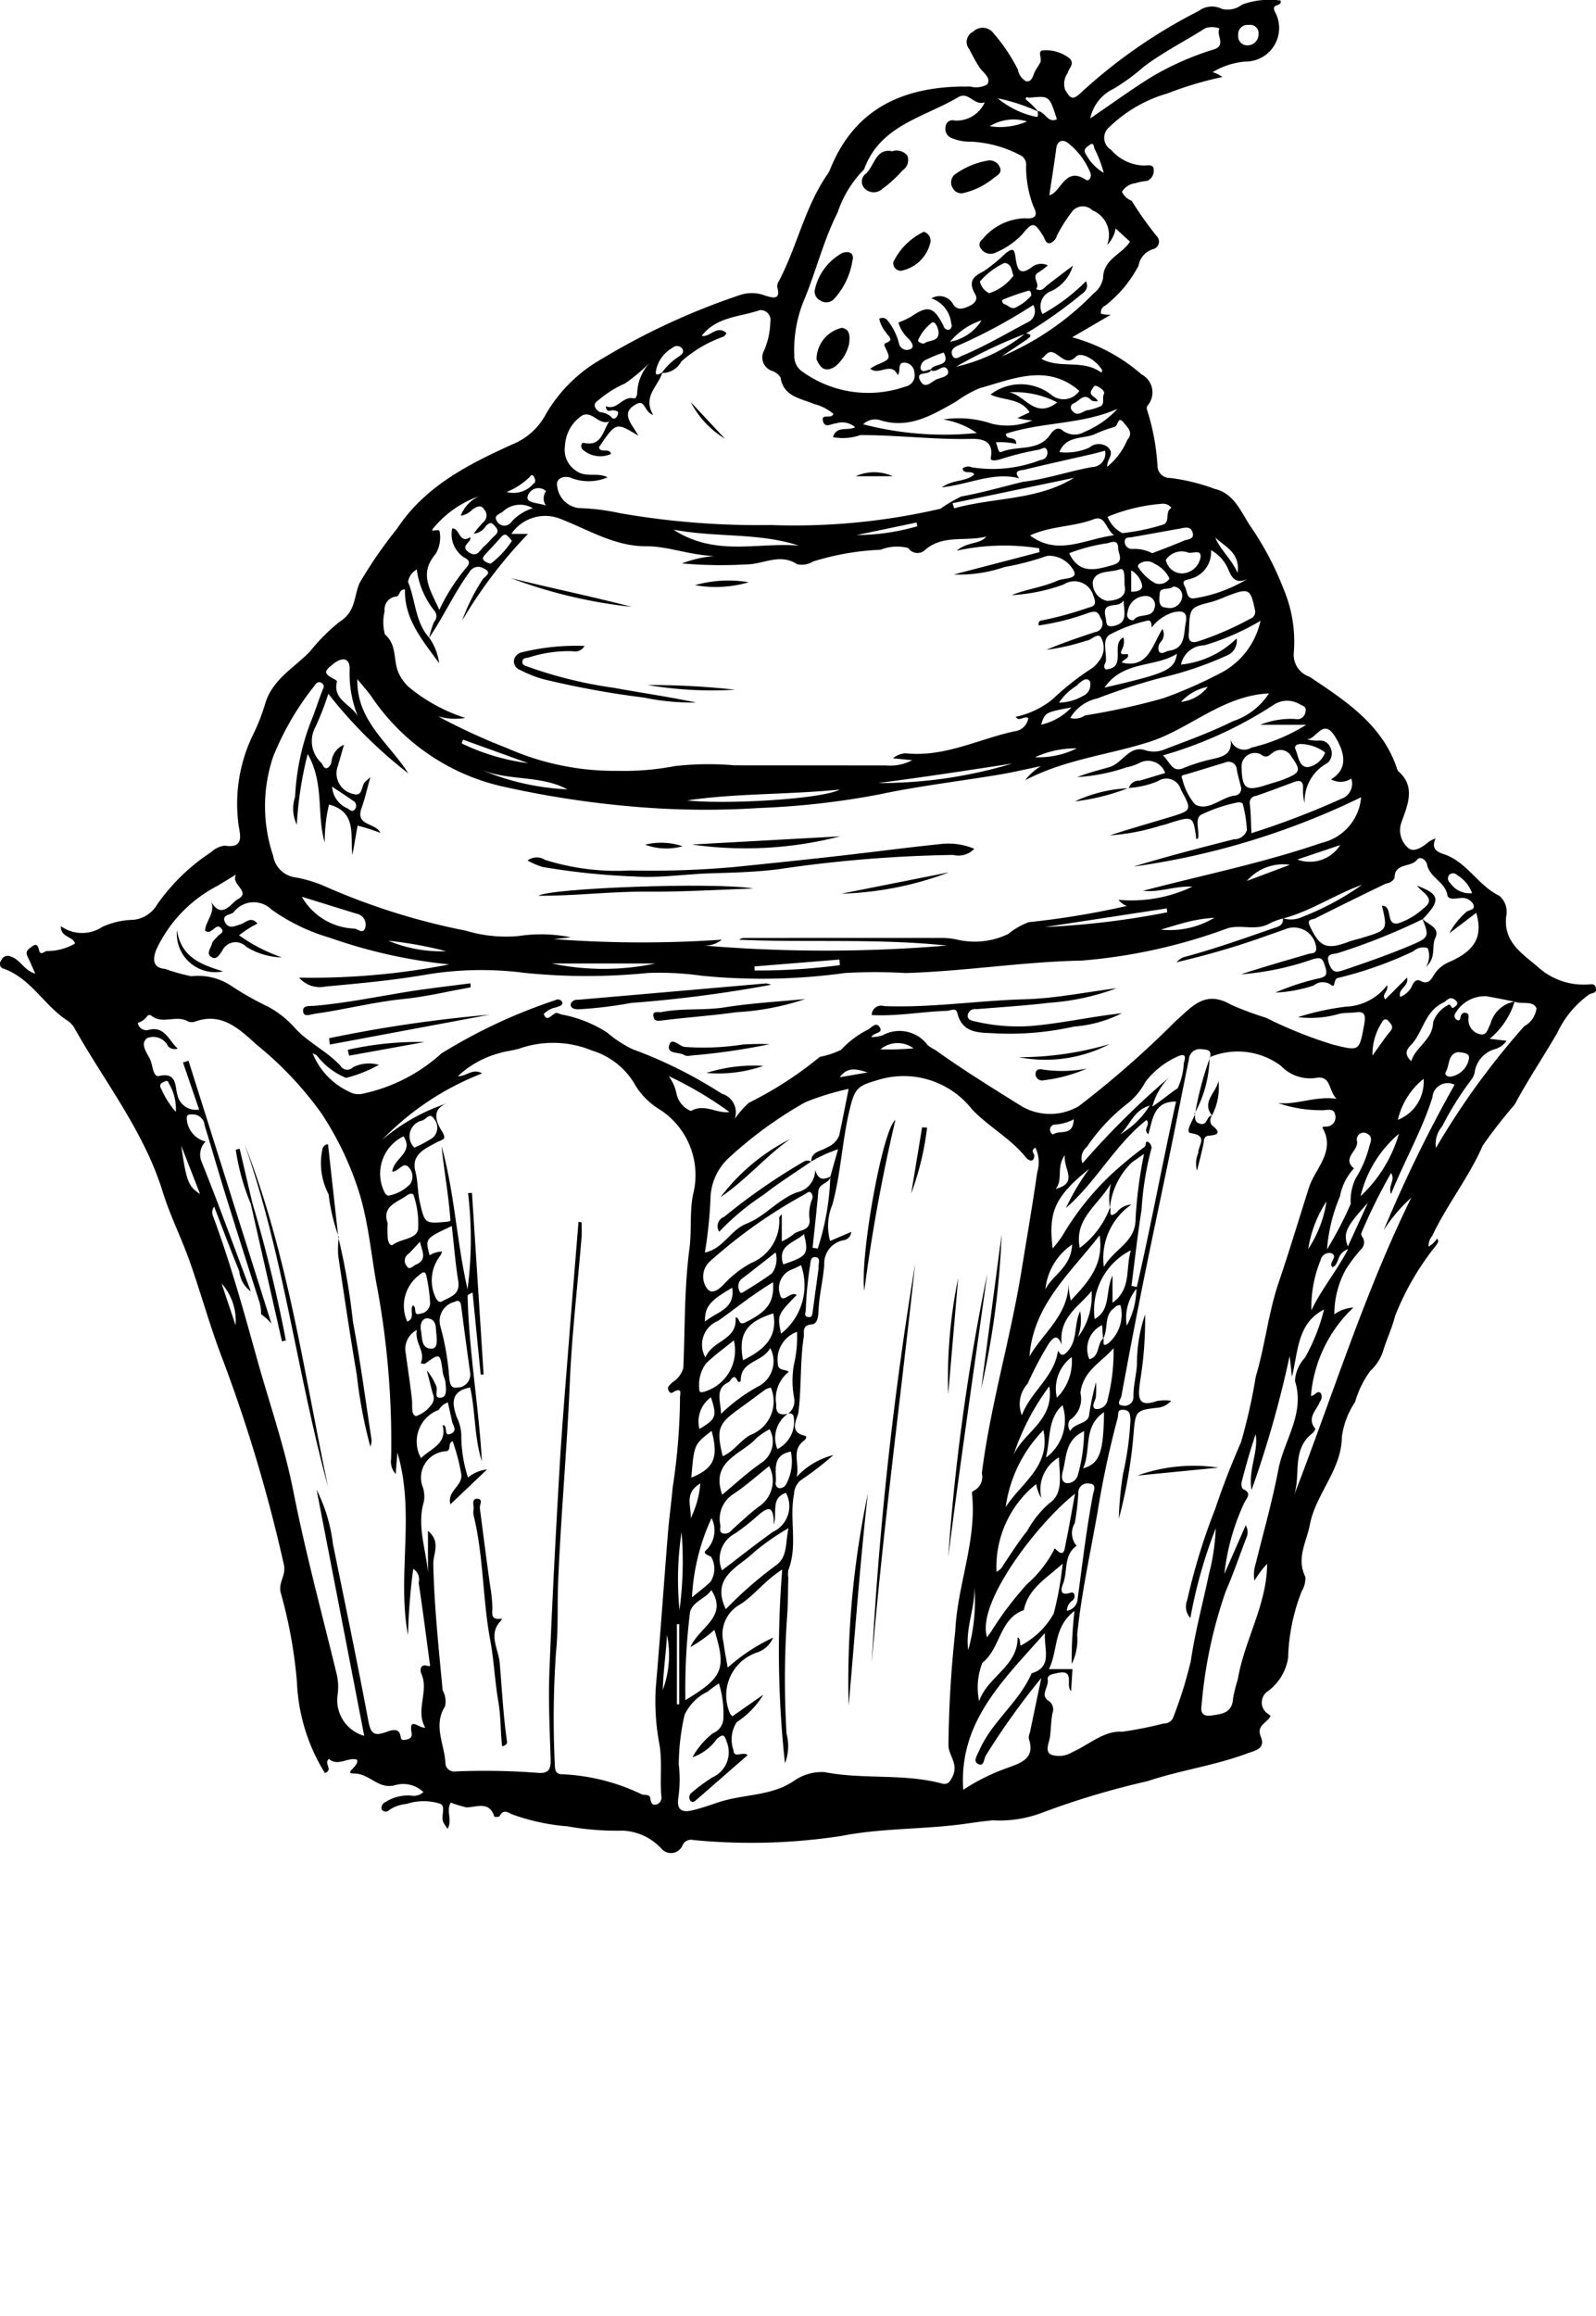 <svg xmlns="http://www.w3.org/2000/svg" data-name="Cake 1" viewBox="0 0 72.042 104.498"
    x="0px" y="0px">
    <title>Cake</title>
    <path
        d="M71.762,7.964c0.072,0.319-.48.088-0.236,0.542a1.513,1.513,0,0,1-1.362,2.211,3.402,3.402,0,0,0-1.472.48,1.298,1.298,0,0,1,.441.217,15.966,15.966,0,0,0-2.486.743,6.243,6.243,0,0,0-2.613,1.513,0.626,0.626,0,0,0,.079,1.029,2.023,2.023,0,0,0,1.505.709c0.165-.013.427-0.056,0.416,0.19a0.486,0.486,0,0,1-.3.503,2.489,2.489,0,0,0-.537.106,0.804,0.804,0,0,0-.594.385A0.782,0.782,0,0,0,65.04,16.998a16.252,16.252,0,0,0,1.174,1.649,0.345,0.345,0,0,1-.178.523,0.946,0.946,0,0,0-.687.761,5.596,5.596,0,0,1-1.488,1.789,0.336,0.336,0,0,0-.207.371,1.247,1.247,0,0,0,.449.045L62.355,23.156a7.913,7.913,0,0,1,3.133,1.675,0.915,0.915,0,0,1,.267,1.41,0.207,0.207,0,0,0-.022.181,10.209,10.209,0,0,1,.473,2.55,0.556,0.556,0,0,0,.583.532,8.917,8.917,0,0,1,1.999.492c0.872,0.199,1.185,1.037,1.608,1.676a13.689,13.689,0,0,1,1.501,2.839,6.116,6.116,0,0,1,.464,2.846,1.049,1.049,0,0,0,.71,1.116c1.59,1.066,3.242,2.12,3.925,4.077a0.446,0.446,0,0,0,.084.189c0.801,0.693.402,1.55,0.156,2.253a1.058,1.058,0,0,0,.267,1.186c0.271,0.263.684-.036,0.977-0.281a1.751,1.751,0,0,1,.281-0.134c-0.216.466,0.065,0.614,0.357,0.709,1.051,0.342,1.551,1.413,2.517,1.882a0.951,0.951,0,0,1,.309.939c-0.126,1.222.816,1.714,1.523,2.351a3.07,3.07,0,0,0,2.145.713c0.139-0.0.349-0.077,0.385,0.172,0.035,0.241-.176.198-0.304,0.274a4.47,4.47,0,0,0-1.444,1.741c-0.629,1.081-1.327,2.122-1.921,3.229a23.016,23.016,0,0,0-1.441,1.849c-0.623,1.436-1.616,2.666-2.281,4.08a0.708,0.708,0,0,0-.165.482,1.162,1.162,0,0,0,.381-0.359c0.114,0.107.021,0.202-.033,0.292a12.267,12.267,0,0,0-1.858,3.194c-0.127.505-.349,0.985-0.511,1.482a2.102,2.102,0,0,1-.613,1.002,4.487,4.487,0,0,0-.682,1.398,3.703,3.703,0,0,0-.596,1.573c-0.015,1.495-1.181,2.569-1.446,3.964-0.146.768-.62,1.51-0.204,2.349a1.107,1.107,0,0,1-.164.653,8.826,8.826,0,0,0-.613,3.006,2.306,2.306,0,0,1-.919,1.506,0.608,0.608,0,0,0-.032.987,1.113,1.113,0,0,1,.156.12c-0.125.319-.657,0.416-0.439,0.936,0.234,0.561-.275.635-0.613,0.761-1.464.547-3.028,0.758-4.498,1.251a36.559,36.559,0,0,0-4.763,1.425,5.427,5.427,0,0,1-2.226.342c-0.412.036-.822,0.098-1.231,0.155-1.857.261-3.747,0.185-5.595,0.549a26.928,26.928,0,0,1-6.694.184,0.414,0.414,0,0,0-.477.231,0.566,0.566,0,0,1-.963.151,2.532,2.532,0,0,0-1.73-.805,12.579,12.579,0,0,1-2.499-.194,9.51,9.51,0,0,1-2.503-.54c-0.193-.097-0.417-0.244-0.567.087a0.358,0.358,0,0,1-.239.017c-0.222-.732-0.811-0.418-1.26-0.42a4.946,4.946,0,0,1-.703-0.216c-0.233.368,0.088,0.781-.146,1.183a2.292,2.292,0,0,1-.196-0.305c-0.117-.273.146-0.729-0.154-0.83a2.445,2.445,0,0,0-1.499.013,1.676,1.676,0,0,0-.773.265,0.217,0.217,0,0,1-.355-0.023,0.292,0.292,0,0,1,.186-0.333,1.861,1.861,0,0,1,1.25-.273,0.637,0.637,0,0,0,.45-0.171,1.317,1.317,0,0,0-1.275-.312c-0.767.211-1.147-.527-1.851-0.525-0.525.001,0.27-.341,0.122-0.628-0.406-.118-0.854.323-1.258-0.029-0.258.2,0.212,0.482-.182,0.638a8.418,8.418,0,0,1-1.264-4.101,21.332,21.332,0,0,0-.745-4.082c-0.075-.474.265-0.748,0.153-1.231a69.117,69.117,0,0,0-2.77-9.274c-0.558-1.446-.966-2.949-1.484-4.412-0.373-1.053-.884-2.06-1.213-3.125-0.839-2.717-2.597-4.925-3.963-7.349a1.033,1.033,0,0,0-.318-0.363c-1.054-.669-1.649-1.898-2.881-2.35a0.222,0.222,0,0,1-.133-0.367,0.315,0.315,0,0,1,.445-0.182c0.427,0.136.59,0.622,1.097,0.768-0.125-.28-0.227-0.533-0.35-0.775-0.123-.241.052-0.335,0.195-0.446,0.193-.149.272-0.069,0.322,0.145,0.069,0.295.233,0.064,0.365,0.054a2.486,2.486,0,0,0,1.266-.338c-0.105-.337-0.658-0.269-0.642-0.781a1.651,1.651,0,0,0,1.875.028,3.544,3.544,0,0,1,1.395-.316,1.41,1.41,0,0,0,1.091-.715,9.043,9.043,0,0,1,2.425-2.342A1.099,1.099,0,0,1,24.103,46.091c0.897,0.146.69-.509,0.627-0.908a7.13,7.13,0,0,1,.708-4.215,9.085,9.085,0,0,0,.489-1.276c0.318-1.09,1.289-1.609,2.009-2.345A8.799,8.799,0,0,1,29.28,35.996c0.758-.466.643-1.175,0.918-1.768a19.861,19.861,0,0,1,1.684-2.438c1.258-1.91,3.212-2.9,5.2-3.801a2.979,2.979,0,0,0,1.53-1.389,6.767,6.767,0,0,1,2.467-2.443A31.262,31.262,0,0,1,47.369,21.247a1.691,1.691,0,0,1,1.147.036c0.253,0.071.714,0.241,0.526-.387a0.416,0.416,0,0,1,.069-0.265c0.824-1.557,1.169-3.331,2.181-4.803a1.255,1.255,0,0,0,.133-0.24c1.08-2.697,3.216-3.709,5.966-3.744a2.846,2.846,0,0,0,.348-0.006,1.022,1.022,0,0,0,.781-0.088c0.195-.308-0.192-0.532-0.343-0.761-0.179-.27-0.32-0.55-0.47-0.833a0.515,0.515,0,0,1,.177-0.787,0.607,0.607,0,0,1,.914.064,7.886,7.886,0,0,1,1.108,1.649,0.724,0.724,0,0,0,.383.53c0.296,0.019.299-.343,0.434-0.537,0.066-.095.12-0.199,0.183-0.295,0.119-.182-0.164-0.582.165-0.571a1.746,1.746,0,0,1,1.139.342c0.304,0.263-.021.462-0.055,0.679a0.843,0.843,0,0,0-.121.754c0.214,0.344.303,0.545,0.731,0.125a23.482,23.482,0,0,1,5.3-3.674,0.996,0.996,0,0,1,1.05-.094,1.061,1.061,0,0,0,.913-0.196A3.582,3.582,0,0,1,71.762,7.964ZM55.987,24.611c-0.036.298-.763,0.02-0.48,0.522,0.226,0.401.525-.011,0.76-0.093,0.18-.063.582-0.138,0.479-0.383-0.169-.403-0.514.175-0.777-0.028,0.1-.331.938-0.102,0.587-0.783a5.242,5.242,0,0,0-.752.303,0.419,0.419,0,0,0-.294.413C55.599,24.813,55.825,24.592,55.987,24.611ZM63.748,68.337l-0.043-.614a1.186,1.186,0,0,0-.573,1.54c0.488-.127.325-0.697,0.64-0.951,0.019,0.142-.09.468,0.24,0.209a1.705,1.705,0,0,0,.524-1.693,0.268,0.268,0,0,0-.263.108C63.759,67.279,64.011,67.902,63.748,68.337ZM60.801,12.954c0.333,0.012.442,0.559,0.864,0.367-0.339-1.066-.339-1.063-1.23-0.974-0.079.008-.178-0.089-0.178,0.075a4.025,4.025,0,0,1,.569.556,8.189,8.189,0,0,0-1.832-.602,4.019,4.019,0,0,0,1.702.828C60.863,13.257,60.796,13.055,60.801,12.954ZM35.181,32.175c0.083,0.234-.483.387-0.07,0.676,0.395,0.276.51-.107,0.71-0.272,0.173-.143.308-0.333,0.478-0.481,0.201-.174.11-0.299-0.025-0.453-0.148-.169-0.248-0.111-0.379.021a0.73,0.73,0,0,1-.555.349,4.696,4.696,0,0,1,.439-0.522,0.388,0.388,0,0,0,.045-0.554c-0.156-.264-0.357-0.13-0.534-0.02a0.921,0.921,0,0,1-.536.287,1.612,1.612,0,0,1,.827-0.879,4.687,4.687,0,0,0-2.037,1.413c-0.248.263,0.197,0.039,0.253,0.154a1.459,1.459,0,0,1-.174,1.036c-0.783.911-.223,1.637,0.165,2.527a8.71,8.71,0,0,1,1.24-1.933c0.198-.227.059-0.342-0.104-0.424a1.249,1.249,0,0,1-.554-1.318C34.715,31.759,34.687,32.505,35.181,32.175ZM33.767,71.546a1.525,1.525,0,0,0-.803,2.18c0.423-.43,1.193-0.633.973-1.485,0.275-.024.001,0.567,0.397,0.371,0.276-.136.067-0.361,0.028-0.547-0.059-.282-0.123-0.563-0.186-0.851A0.717,0.717,0,0,0,33.767,71.546Zm15.758,0.173a1.329,1.329,0,0,0-.478,1.597,1.375,1.375,0,0,0,.73-1.49,0.18,0.18,0,0,0-.28-0.084,0.71,0.71,0,0,0,.314-0.699,4.114,4.114,0,0,1-.015-1.541,5.424,5.424,0,0,0,.139-1.476,1.324,1.324,0,0,0-.868,1.419c0.009,0.355.282,0.247,0.499,0.382a1.548,1.548,0,0,0-.568,1.482C48.961,71.691,49.165,71.818,49.525,71.719ZM65.942,36.251c-0.015-.155.01-0.379-0.244-0.298a6.759,6.759,0,0,0-1.654.621c-0.351.23-.131,0.778-0.166,1.183-0.01.122-.167,0.246-0.008,0.383,0.986-.058.191-1.141,0.798-1.439a0.728,0.728,0,0,1-.069.546c-0.142.291,0.129,0.191,0.264,0.203,0.082,0.238-.249.231-0.256,0.386,1.179,0.271,1.359-.787,1.821-1.518a0.498,0.498,0,0,1-.058.563,0.424,0.424,0,0,0-.098.445c0.128,0.175.294-.006,0.439-0.025,0.76-.097.673-0.746,0.767-1.249,0.083-.442-0.047-0.608-0.576-0.481A1.935,1.935,0,0,0,65.942,36.251ZM82.322,53.129c-0.426-.082-0.851-0.174-1.279-0.244a1.541,1.541,0,0,0-1.413.809,0.192,0.192,0,0,0,.068.24c0.102,0.075.159,0.044,0.18-.076,0.027-.155.107-0.273,0.277-0.213,0.13,0.046.089,0.172,0.086,0.292a0.661,0.661,0,0,0,.509.658c0.328,0.095.371-.262,0.485-0.461a1.377,1.377,0,0,1,1.092-1.008,3.494,3.494,0,0,1-1.127,1.679l0.76,0.091a0.929,0.929,0,0,1-.521.375,1.279,1.279,0,0,0-.902.965,0.84,0.84,0,0,1-.183.441,13.721,13.721,0,0,0-1.295,2.075,1.211,1.211,0,0,0-.283.976,34.545,34.545,0,0,1,3.982-5.486,1.081,1.081,0,0,0,.557-0.804C83.179,53.06,82.652,53.268,82.322,53.129ZM64.057,62.43a2.929,2.929,0,0,1,.048-1.096c-0.597,1.006-1.671,1.602-1.407,2.908a4.042,4.042,0,0,0,1.369-1.833c0.068,0.117-.113.55,0.298,0.23a0.878,0.878,0,0,1,.663-0.353,2.933,2.933,0,0,0-1.243,2.811c0.491-.848,1.446-1.113,1.432-2.189a20.2,20.2,0,0,1,.381-2.905c-0.282.193-.408,0.281-0.535,0.368A3.303,3.303,0,0,0,64.057,62.43ZM51.442,61.025c-0.059.319-.514,0.297-0.545,0.658-0.074.851-.171,1.701-0.258,2.551l0.23,0.036a11.661,11.661,0,0,0,.569-3.245l0.349-1.236a6.328,6.328,0,0,0-1.217.557l0.007,0.008c-0.007-.469.435-0.467,0.696-0.641a0.982,0.982,0,0,0,.568-0.553c0.144-.675.275-1.353,0.424-2.093a11.517,11.517,0,0,0-1.963.604,18.395,18.395,0,0,0-3.433,2.496,2.571,2.571,0,0,0-.835,1.726,20.33,20.33,0,0,1-.258,2.556c0.846-.176,1.137-1.014,1.888-1.306,0.812-.315,1.404-1.084,2.265-1.409a1.025,1.025,0,0,0,.824-1.011C50.913,61.242,51.178,61.14,51.442,61.025Zm8.807-38.047c0.199,0.025.333,0.085,0.091,0.254-0.386.27-.781,0.527-1.172,0.789a12.602,12.602,0,0,0,4.157-2.847,1.107,1.107,0,0,0,.426-0.691c0.007-.859.862-1.071,1.213-1.643l-0.649-.593a1.334,1.334,0,0,1-.387.746,1.199,1.199,0,0,0-.656-1.563,0.618,0.618,0,0,0-.957.104,7.04,7.04,0,0,0-.653,1.041,0.474,0.474,0,0,1-.305.335c-0.205.028-.221-0.178-0.303-0.311-0.401-.65-0.491-0.659-0.951-0.089a3.57,3.57,0,0,1-1.178.815,0.521,0.521,0,0,1-.685-0.166,0.282,0.282,0,0,1,.063-0.422A2.565,2.565,0,0,1,60.218,17.787c0.637,0.057.519-.279,0.389-0.533a4.988,4.988,0,0,1-.332-1.815,0.485,0.485,0,0,0-.21-0.47,5.347,5.347,0,0,0-2.272-.639,2.1,2.1,0,0,1-.877-0.161,0.447,0.447,0,0,1-.277-0.51,0.315,0.315,0,0,1,.4-0.283,1.387,1.387,0,0,0,1.37-.823c-0.478.185-.718-0.516-1.208-0.224-1.53.909-3.491,1.251-4.223,3.21a0.271,0.271,0,0,1-.083.111A4.991,4.991,0,0,0,51.768,17.524c-0.622,1.223-.952,2.571-1.47,3.844a5.888,5.888,0,0,0-.485,2.618,0.83,0.83,0,0,0,.393.741,5.08,5.08,0,0,0,4.624.651,0.511,0.511,0,0,0,.405-0.608,0.476,0.476,0,0,0-.432-0.471c-0.374-.018-0.159.401-0.325,0.56-0.285-.635-0.866.057-1.237-0.289a2.789,2.789,0,0,1,.29-0.166c0.634-.269.636-0.268,0.371-0.822a0.108,0.108,0,0,1,.045-0.169c0.417-.141.065-0.334,0.011-0.465a1.373,1.373,0,0,1-.31-0.628,0.285,0.285,0,0,1,.34.037,2.702,2.702,0,0,1,.553,1.094,0.366,0.366,0,0,0,.537.227c0.171-.099.019-0.321-0.103-0.452a1.567,1.567,0,0,1-.463-0.735,3.808,3.808,0,0,0,.566-0.263c0.773-.524,1.021-0.462,1.465.402a0.235,0.235,0,0,0,.238.19,0.199,0.199,0,0,0,.113-0.284,1.32,1.32,0,0,0-.893-1.135,0.701,0.701,0,0,1,.98.264c0.177,0.288.443,0.216,0.729,0.082,0.266-.124.398-0.306,0.267-0.535-0.298-.521-0.157-0.777.373-1.028a7.417,7.417,0,0,0,1.014-.83c0.338-.245.379-0.181,0.441,0.243,0.056,0.376.129,0.844,0.713,0.405a0.693,0.693,0,0,1,.74-0.092,3.251,3.251,0,0,1-.408.31c-0.385.2,0.094,0.534-.128,0.753,0.25,0.151.371-.058,0.53-0.183,0.374-.293.756-0.577,1.135-0.865a1.825,1.825,0,0,1-.951,1.136,0.732,0.732,0,0,0-.423,1.049,8.698,8.698,0,0,0,1.968-1.486c0.159,0.407-.149.528-0.345,0.705a20.471,20.471,0,0,1-2.374,1.66A22.12,22.12,0,0,0,57.116,24.483,7.737,7.737,0,0,0,60.249,22.978Zm-16.419,1.788a2.726,2.726,0,0,1,.736-0.719c0.132-.094.304-0.192,0.186-0.381a0.29,0.29,0,0,0-.431-0.038,1.51,1.51,0,0,0-.747,1.007c-0.068.322,0.144,0.181,0.283,0.104-0.179.628-.913,1.084-0.414,1.922-0.416-.131-0.35-0.717-0.769-0.488-0.751.412-.178,0.895,0.097,1.425-1.007-.618-1.007-0.618-1.779.523,0.078,0.291.464-.005,0.549,0.298a1.177,1.177,0,0,1-1.216-.147,0.237,0.237,0,0,1-.117-0.288c0.015-.062.058-0.072,0.143-0.056,0.768,0.145.811-.536,1.106-0.974-0.503.198-.824-0.611-1.322-0.198a1.737,1.737,0,0,0-.674,1.294,1.127,1.127,0,0,0,.505,1.132c0.445,0.324.948,0.051,1.416,0.292a2.164,2.164,0,0,1-1.715-.002c-0.402-.074-0.632.135-0.554,0.428a1.115,1.115,0,0,0,.962.961,10.086,10.086,0,0,1,1.877.233,36.472,36.472,0,0,0,6.804.533,29.18,29.18,0,0,0,7.656-.736,5.936,5.936,0,0,1,.941-0.553c0.937-.17,1.856-0.435,2.783-0.662,1.066-.12,2.081-0.482,3.13-0.666a0.607,0.607,0,0,0,.572-0.737c-0.223.059-.395,0.109-0.569,0.149-1.019.234-2.04,0.458-3.055,0.705-0.162.039-.556,0.02-0.246,0.392-1.155-.302-2.228.262-3.502,0.409,0.544-.378,1.1-0.239,1.471-0.585-0.116-.205-0.459.027-0.531-0.263a0.384,0.384,0,0,1,.409-0.059,5.974,5.974,0,0,0,3.107-.328,0.328,0.328,0,0,0,.316-0.368c-0.055-.325-0.255-0.109-0.42-0.091a12.948,12.948,0,0,0-1.737.436c-0.13.033-.433,0.097-0.4-0.076,0.15-.789-0.426-0.865-0.894-0.853-1.67.04-3.328-.178-4.995-0.171a2.418,2.418,0,0,1-1.235.092c0.162-.533.67-0.268,1.001-0.447A0.881,0.881,0,0,0,51.688,27.043c-0.213.009-.49,0.229-0.579-0.096-0.107-.39.389-0.067,0.465-0.341a2.217,2.217,0,0,0-.883-0.444c-0.596-.257-1.365-0.323-1.502-1.195a0.739,0.739,0,0,0-.423-0.309,0.642,0.642,0,0,1-.354-0.828,3.368,3.368,0,0,0,.317-1.368,0.444,0.444,0,0,0-.468-0.531c-0.907.309-1.965,0.295-2.626,1.159,0.366,0.088.681-.517,1.116-0.123a0.451,0.451,0,0,1-.125.156,5.75,5.75,0,0,0-1.912,1.122A0.966,0.966,0,0,1,43.83,24.766Zm-18.55,41.437a1.283,1.283,0,0,1-.522-0.915c-0.389-.945-0.744-1.904-1.133-2.909a0.416,0.416,0,0,0-.063.395c0.783,2.101,1.382,4.259,1.981,6.416,0.556,2.003,1.247,3.961,1.653,6.014,0.549,2.777,1.291,5.515,1.96,8.268a2.542,2.542,0,0,1,.037.963,1.672,1.672,0,0,0,1.206,1.82l-2.15-11.106a7.407,7.407,0,0,1,.737,2.444c0.541,2.665,1.1,5.327,1.601,7.999,0.1,0.534.243,0.686,0.756,0.507,0.22-.077.573-0.227,0.673,0.081,0.054,0.166.008,0.29,0.226,0.255,0.164-.026.337-0.082,0.297-0.301-0.143-.784.341-0.206,0.613-0.252-0.455-.792.179-1.626-0.174-2.431-0.066-.149-0.06-0.45.265-0.357,0.183,0.052.122-.047,0.113-0.113-0.161-1.212-.316-2.425-0.501-3.634a0.559,0.559,0,0,0-.245-0.625,28,28,0,0,0-.235,2.994c-0.507-2.714.341-5.492-.48-8.241l-0.074.966a0.83,0.83,0,0,1-.208-0.69,38.6,38.6,0,0,0-.597-7.552c-0.283-1.432-.388-2.887-0.799-4.308a14.184,14.184,0,0,0-1.766-3.745,15.852,15.852,0,0,0-2.891-3.059c-0.754-.67-1.55-1.497-2.776-1.064a0.46,0.46,0,0,1-.342-0.001c-0.518-.311-1.153.153-1.654-0.261a0.137,0.137,0,0,0-.212.066,0.949,0.949,0,0,1-.398.263,0.393,0.393,0,0,0,.456.322c0.758-.213.917,0.444,1.345,0.836a0.415,0.415,0,0,1-.437-0.109,0.735,0.735,0,0,0-.939-0.365c-0.352.263,0.003,0.677,0.14,0.983,0.115,0.256.117,0.791,0.395,0.727,0.842-.195.71,0.518,0.831,0.86a0.847,0.847,0,0,0,.978.654L22.217,55.875l0.25-.08c1.238,3.924,2.477,7.849,3.743,11.863a2.39,2.39,0,0,0-.47-0.428,1.681,1.681,0,0,0-.092-0.61q-0.775-2.41-1.526-4.827c-0.317-1.023-.61-2.053-0.926-3.076a0.537,0.537,0,0,0-.54-0.5c-0.113.006-.223-0.031-0.269,0.127A1.127,1.127,0,0,0,23.238,59.442a0.831,0.831,0,0,0-.17.935C23.841,62.305,24.549,64.258,25.28,66.203ZM62.335,83.01a19.375,19.375,0,0,1,.124-2.391c-0.973.747-.728,1.776-1.155,2.626h1.064l-0.062.987c-0.273-.245.208-0.987-0.605-0.814-0.215.046-.484,0.076-0.449,0.298,0.052,0.328-.345.691,0.012,0.942a0.464,0.464,0,0,1,.2.576c-0.061.336-.067,0.681-0.104,1.022-0.031.29-.255,0.672,0.027,0.841a1.118,1.118,0,0,0,.966-0.104c0.751-.327,1.439-0.986,2.259-0.923A17.277,17.277,0,0,0,66.479,85.698a0.44,0.44,0,0,0,.44-0.281,19.019,19.019,0,0,0,.793-2.551c0.196-1.329.545-2.613,0.819-3.918a9.579,9.579,0,0,0,.304-2.056,21.583,21.583,0,0,0-1.145,4.045,0.753,0.753,0,0,1-.143-0.802,27.92,27.92,0,0,1,1.265-4.12c0.34-1.019.734-2.024,1.164-3.009a25.144,25.144,0,0,0,.668-2.966c0.418-1.389.564-2.861,1.034-4.244,0.482-1.419.912-2.856,1.367-4.282,0.276-.866,1.229-1.635.599-2.711a0.36,0.36,0,0,1,.121-0.039,0.423,0.423,0,0,0,.459-0.541c-0.06-.336-0.443-0.167-0.659-0.196a5.863,5.863,0,0,1-1.92-.323c0.855,0.092,1.649-.32,2.639-0.194-0.371-.389-0.239-1.032-0.884-0.946a1.819,1.819,0,0,1-1.631-.546,3.261,3.261,0,0,0-3.212-.379l0.016,0.018c0.092-.349-0.123-0.365-0.383-0.382a0.495,0.495,0,0,0-.568.464c-0.278,1.36-.544,2.722-0.823,4.082-0.406,1.976-.83,3.949-1.228,5.926-0.348,1.725-.676,3.454-0.995,5.185-0.024.131-.272,0.399,0.068,0.422a0.391,0.391,0,0,0,.477-0.376c-0.014-.507.134-0.995,0.159-1.503a6.877,6.877,0,0,1,.367-2.235,17.222,17.222,0,0,1-.237,3.087c-0.058.55-.162,1.154,0.765,0.821a2.028,2.028,0,0,1,.649-0.01,0.966,0.966,0,0,1-.534.304c-1.071.119-1.075,0.128-1.166,1.205a21.563,21.563,0,0,1-.663,3.813,15.647,15.647,0,0,1,.189-2.026,13.8,13.8,0,0,0,.336-2.449c-0.018-.216-0.011-0.417-0.311-0.441-0.311-.025-0.221.203-0.265,0.361a42.404,42.404,0,0,0-.904,4.226C63.183,77.983,62.77,79.82,62.58,81.697A2.459,2.459,0,0,1,62.335,83.01Zm9.541-33.633a2.914,2.914,0,0,0-.577.207c-0.614.377-1.312,0.051-1.927,0.235a24.714,24.714,0,0,1-6.582,1.458c-2.659.052-5.293,0.484-7.955,0.562a23.912,23.912,0,0,0-2.734-.002,27.318,27.318,0,0,1-6.493.121,13.54,13.54,0,0,0-2.405-.122,27.528,27.528,0,0,1-5.609-.01,15.104,15.104,0,0,0-4.365.079c-1.513.263-3.05,0.401-4.581,0.543a1.23,1.23,0,0,1-1.189-.401,32.389,32.389,0,0,0,6.779-.597A23.203,23.203,0,0,1,28.847,50.247a8.663,8.663,0,0,1-2.635-1.274,1.142,1.142,0,0,0-1.715.131c-0.142.12-.552,0.102-0.381,0.443,0.163,0.325.439,0.176,0.71,0.091,0.223-.069.464-0.381,0.752-0.029a4.623,4.623,0,0,0-.829.528,7.631,7.631,0,0,0,1.929.995,3.146,3.146,0,0,1-1.61-.482,0.663,0.663,0,0,0-1.082.191c-0.132.18-.275,0.46-0.527,0.244-0.199-.17.055-0.412,0.08-0.625a1.522,1.522,0,0,1,.224-0.251c0.065-.126.343-0.172,0.192-0.371-0.177-.234-0.314.027-0.46,0.089a0.204,0.204,0,0,1-.281-0.005c0.024-.428.472-0.793,0.277-1.297,0.486,0.827.93,0.028,1.191-.11,0.65-.343-0.341-0.675-0.066-1.121-0.328.2-.581,0.354-0.834,0.507A6.163,6.163,0,0,0,21.021,50.766c-0.211.512-.117,0.852,0.389,0.885a8.377,8.377,0,0,0,1.188.333,2.692,2.692,0,0,1,1.84.461A13.998,13.998,0,0,0,26.069,53.363a4.394,4.394,0,0,1,1.22.977c0.616,0.663,1.441,1.031,2.037,1.685a0.354,0.354,0,0,0,.567.063,1.641,1.641,0,0,1,1.167-.108,6.049,6.049,0,0,1-1.481.59A3.205,3.205,0,0,1,28.256,55.554a0.924,0.924,0,0,0-.185-0.091,3.266,3.266,0,0,0,1.659,1.736,0.842,0.842,0,0,0,.575.089,7.624,7.624,0,0,0,3.578-1.821,24.218,24.218,0,0,1,5.13-2.399,0.229,0.229,0,0,1,.333.095c-0.006.18-.164,0.154-0.248,0.218a1.045,1.045,0,0,0-.595.306c0.151,0.429.382-.045,0.591-0.05a1.337,1.337,0,0,1,.187.068,5.657,5.657,0,0,1,2.085.822,5.274,5.274,0,0,0,1.147.749,20.337,20.337,0,0,1,4.027,2.008,0.873,0.873,0,0,1,.581,1.137,4.188,4.188,0,0,1,.643-0.73,16.786,16.786,0,0,0,3.206-2.074,3.563,3.563,0,0,0,.955-0.315,4.257,4.257,0,0,1,1.208-.908c0.154-.092.369-0.354,0.52-0.133,0.217,0.318-.274.243-0.36,0.471A1.899,1.899,0,0,0,53.791,54.652a1.58,1.58,0,0,1,2.038.438,1.994,1.994,0,0,0,.344.217c1.264,0.91,2.59,1.723,3.909,2.548a2.565,2.565,0,0,0,2.565-.006A43.439,43.439,0,0,0,67.04,53.993c0.701-.604,1.303-1.42,2.487-0.723a15.029,15.029,0,0,0,1.582.589,19.665,19.665,0,0,0,3.026,1.212c1.18,0.287,1.175.307,1.391-.849,0.013-.068.023-0.137,0.032-0.206,0.038-.274-0.027-0.453-0.36-0.408-0.25.033-.499,0.017-0.754,0.061a4.595,4.595,0,0,1-1.898.159A12.015,12.015,0,0,1,74.704,53.357a2.454,2.454,0,0,0,1.869-.972c0.068,0.309-.282.418-0.082,0.642l0.981-.983c0.09,0.416-.43.491-0.309,0.873a0.995,0.995,0,0,0,.513-0.457c0.068-.152.178-0.386,0.403-0.266,0.39,0.208.51-.136,0.64-0.323a1.474,1.474,0,0,1,.674-0.537c1.179-.525,1.503-1.165,1.202-2.212l-1.215.924a3.315,3.315,0,0,1,.735-0.933c0.105-.144.485-0.087,0.336-0.394a0.57,0.57,0,0,0-.6-0.257c-0.193.009-.52,0.086-0.559-0.138-0.106-.606-0.795-0.786-0.914-1.368-0.047-.23-0.312-0.412-0.457-0.226-0.28.36-1.019,0.122-1.015,0.826a0.508,0.508,0,0,1-.386.246q-1.605.771-3.195,1.573c-0.124.062-.397,0.016-0.241,0.347,0.441,0.938.745,1.079,1.714,0.72,0.214-.079.44-0.128,0.659-0.195,1.139-.347,1.138-0.347.881-1.45,0.525,0.011.129,0.928,0.745,0.797a3.14,3.14,0,0,0,1.12-.665c0.603-.443-0.002-0.671-0.282-1.03,1.046,0.388,1.07.662,0.261,1.506a28.312,28.312,0,0,1-3.791,1.52c-0.258.088-.63-0.006-0.432,0.513,0.171,0.448.374,0.362,0.728,0.243,1.015-.343,2.025-0.698,3.011-1.117,0.756-.321.784-0.385,0.46-1.183,0.237,0.274.821,0.392,0.587,0.879-0.182.378,0.065,0.866-.42,1.302a0.93,0.93,0,0,0,.075-0.847,0.643,0.643,0,0,0-.636.138,17.511,17.511,0,0,1-3.406,1.207c-0.252.055-.079,0.523-0.347,0.293a0.639,0.639,0,0,0-.754.048,6.339,6.339,0,0,1-1.728.32,10.688,10.688,0,0,1,1.895-.626c0.426-.082.464-0.19,0.344-0.571-0.105-.337-0.17-0.418-0.555-0.307a12.649,12.649,0,0,1-3.24.679c1.015-.329,2.036-0.625,3.057-0.921,0.143-.041.337,0.004,0.342-0.244a1.013,1.013,0,0,0-1.315-.9c-0.449.166-.903,0.316-1.353,0.479a36.463,36.463,0,0,1-3.645,1.043,1.462,1.462,0,0,1,.285-0.217c1.368-.365,2.704-0.833,4.04-1.3,0.238-.083.512-0.116,0.486-0.466a1.21,1.21,0,0,0,.862-0.06A12.392,12.392,0,0,0,75.44,47.857C74.223,48.291,73.134,49.044,71.876,49.377ZM33.328,36.714a4.32,4.32,0,0,1,.221-0.717,0.374,0.374,0,0,0,.028-0.49,3.765,3.765,0,0,1-.806-1.873,0.751,0.751,0,0,0-.393.562c0.342,0.829.314,1.8,0.951,2.514a2.498,2.498,0,0,1,.45,1.149c-0.806-1.103-1.579-2.028-1.54-3.327-0.275-.011-0.212.261-0.376,0.318a0.584,0.584,0,0,0-.543.662,2.129,2.129,0,0,0,.012,1.048c0.577,0.496.356,1.208,0.633,1.769a2.015,2.015,0,0,0,.44.602,7.613,7.613,0,0,0,2.559,1.399,2.798,2.798,0,0,1-1.233-.073,27.493,27.493,0,0,0,3.13,1.441,12.002,12.002,0,0,0,4.985,1.019A12.142,12.142,0,0,0,44.42,42.503,13.344,13.344,0,0,1,47.101,42.468q3.439,0.002,6.878.006a2.107,2.107,0,0,0,1.156-.238l-0.871-.085a0.968,0.968,0,0,1,.58-0.226c1.742,0.187,3.278-.64,4.911-0.993a0.701,0.701,0,0,0,.619-0.593c-0.198-.129-0.398.191-0.57-0.06a3.938,3.938,0,0,0,1.666-.791,11.984,11.984,0,0,1,1.768-1.393,1.433,1.433,0,0,0,.337-0.347,0.939,0.939,0,0,0,.082-1.044c-0.14-.247-0.427.119-0.663,0.141a9.588,9.588,0,0,1-1.799.41c0.716-.305,1.449-0.551,2.182-0.796a0.389,0.389,0,0,0,.271-0.621c-0.128-.317-0.226-0.349-0.545-0.252a11.283,11.283,0,0,1-2.259.572c-0.026-.177.048-0.219,0.15-0.228a15.9,15.9,0,0,0,2.107-.581c0.284-.065.357-0.176,0.211-0.53a0.888,0.888,0,0,0-1.345-.508,8.23,8.23,0,0,1-2.349.48c0.676-.276,1.406-0.354,2.07-0.654,0.277-.126.881-0.055,0.762-0.396a1.271,1.271,0,0,0-1.156-.729,1.008,1.008,0,0,0-.265.071,11.85,11.85,0,0,1-1.723.437,6.313,6.313,0,0,1-2.294.338l3.87-1.008-0.015-.173a10.066,10.066,0,0,0-3.724.107c0.513-.429,1.032-0.265,1.339-0.641-0.902.244-1.911-.099-2.739,0.581a0.499,0.499,0,0,1-.787-0.06,2.022,2.022,0,0,0-1.25.078,11.81,11.81,0,0,0-3.041.528,0.979,0.979,0,0,1-.724.126c-0.768-.507-1.499-0.012-2.242.005a20.19,20.19,0,0,1-2.96-.042,5.393,5.393,0,0,1,1.453-.333c-1.159-.052-2.08-0.446-3.075-0.442-1.433.006-2.635-.77-3.914-1.255a1.843,1.843,0,0,0-2.163.697H37.792a20.888,20.888,0,0,0-2.973,3.913,8.986,8.986,0,0,1,.908-1.833c0.067-.145.506-0.32,0.076-0.515a0.46,0.46,0,0,0-.663.17C34.454,34.7,33.981,35.763,33.328,36.714ZM64.896,43.49L64.91,43.503a0.466,0.466,0,0,1,.488-0.342c0.381-.111.76-0.228,1.155-0.347a0.822,0.822,0,0,0-1.179-.445,2.128,2.128,0,0,1-.58.193,8.309,8.309,0,0,1-2.21.436c0.586-.227,1.031-0.324,1.461-0.453,0.592-.177.888-1.003,1.614-0.756a1.288,1.288,0,0,0,.922-0.062c1.025-.387,2.059-0.766,3.038-1.253a3.066,3.066,0,0,0,1.618-1.252c-2.109.108-3.563,1.596-5.384,2.183-1.831.59-3.773,0.778-5.621,1.733a2.629,2.629,0,0,1,.708-0.633c-0.633.13-1.251,0.278-1.876,0.382-1.808.301-3.634,0.515-5.424,0.894a35.861,35.861,0,0,1-5.405.611,37.592,37.592,0,0,1-5.746-.066,44.081,44.081,0,0,1-5.834-.901,9.696,9.696,0,0,1-5.913-4.036c-0.19-.272-0.417-0.518-0.654-0.809-0.044,1.891,1.449,2.895,2.3,4.251a20.457,20.457,0,0,1-3.61-3.592,12.689,12.689,0,0,1-.577,1.489,1.339,1.339,0,0,0,.264,1.632c0.079,0.096.108,0.292,0.28,0.225a0.407,0.407,0,0,0,.176-0.276,0.922,0.922,0,0,1,.564-0.768c-0.105.361-.187,0.664-0.28,0.963a0.951,0.951,0,0,0,.695,1.255c0.467,0.15.344-.411,0.567-0.573,0.034-.025.064-0.056,0.211-0.187-0.155.549-.252,0.985-0.401,1.402-0.291.815,0.647,0.647,0.853,1.116a9.351,9.351,0,0,0-1.031-.329l-0.232,1.327c-0.115-.885.225-1.931-1.057-2.28a7.117,7.117,0,0,0-.193,1.716c-0.375-1.257-.008-2.653-0.769-3.995a16.397,16.397,0,0,0-.492,3.188,1.651,1.651,0,0,1-.078-1.249,10.891,10.891,0,0,1,.675-3.301c0.203-.485.359-0.989,0.548-1.48,0.05-.13.137-0.249-0.017-0.355-0.165-.112-0.267.023-0.339,0.129a12.692,12.692,0,0,0-1.858,3.194,6.979,6.979,0,0,0,.001,4.465,1.168,1.168,0,0,0,.935.965,5.857,5.857,0,0,1,1.502.46,30.134,30.134,0,0,0,6.27,1.958,6.243,6.243,0,0,0,2.369.24,6.745,6.745,0,0,1,2.366.058l-0.766.08a52.843,52.843,0,0,0,7.576.026,1.173,1.173,0,0,1-.825.263,65.678,65.678,0,0,0,10.982.002c-3.199-.333-6.288-0.124-9.368-0.262a0.302,0.302,0,0,1,.196-0.079q4.485-.004,8.97-0.002a2.987,2.987,0,0,1,.682.079,3.483,3.483,0,0,0,2.288-.256,3.294,3.294,0,0,1,.929-0.535,37.161,37.161,0,0,0,4.431-.733,0.848,0.848,0,0,1-.38-0.275,6.391,6.391,0,0,0,3.333-.593c-0.75-.048-1.474.271-2.224,0.185,2.696-.707,5.424-1.256,8.061-2.163a2.303,2.303,0,0,0,1.782-2.056,34.248,34.248,0,0,1-10.274,3.128c1.5-.456,3.02-0.849,4.542-1.235a0.592,0.592,0,0,0,.576-0.409,5.508,5.508,0,0,0-.195-1.212,0.356,0.356,0,0,0-.255-0.033,7.067,7.067,0,0,0-1.612.546c-0.312.187-.072,0.697-0.139,1.055a0.188,0.188,0,0,1-.079.052c-0.143-1.061-.143-1.061-1.224-0.724a2.743,2.743,0,0,1-.393.113,9.767,9.767,0,0,1-2.288.438c0.91-.3,1.828-0.557,2.741-0.834,0.972-.295.962-0.321,0.465-1.227a0.677,0.677,0,0,0-1.028-.389A4.072,4.072,0,0,1,64.896,43.49Zm-24.825,19.575,0.14,0.02c0,0.229.016,0.459-.003,0.687-0.178,2.174-.436,4.345-0.528,6.522-0.127,3.017-.406,6.023-0.529,9.038-0.042,1.042.013,2.092-.094,3.126a43.058,43.058,0,0,0-.053,5.128c0.004,0.249.067,0.403,0.344,0.402a9.138,9.138,0,0,1,3.574.904c0.13,0.054.365-.027,0.393,0.186,0.025,0.194.078,0.332,0.288,0.27a0.333,0.333,0,0,0,.206-0.394c-0.062-.756.042-1.507-0.078-2.276a10.541,10.541,0,0,1-.176-2.547c0.202-2.319.362-4.642,0.548-6.962,0.057-.709.155-1.415,0.219-2.123a27.75,27.75,0,0,0,.331-4.059C44.647,70.866,44.753,70.578,44.478,70.68c-0.153.057-.238,0.204-0.346-0.016-0.082-.167.084-0.239,0.158-0.346a1.143,1.143,0,0,0,.513-0.66c0.079-1.795.038-3.598,0.276-5.385,0.11-.823-0-1.682.169-2.47a3.514,3.514,0,0,0-1.573-3.846,3.282,3.282,0,0,1-1.021-1.025A3.364,3.364,0,0,0,40.702,55.343a4.631,4.631,0,0,0-3.253-.112c-0.291.105-.641,0.123-0.925,0.216a4.336,4.336,0,0,0-1.897,1.048c0.422,0.001.649-.373,1.096-0.129a12.565,12.565,0,0,0-4.518,3.001,8.705,8.705,0,0,1,3.009-1.675c-0.857.258-.527,0.934-0.338,1.234,0.282,0.449.085,0.396-.215,0.558-0.501.271-1.153,0.533-.953,1.304,0.119,0.46.096,0.929,0.199,1.382,0.225,0.987.232,0.985,1.261,0.886a0.637,0.637,0,0,0,.123-0.038c-0.077-1.13-.288-2.242-0.402-3.369,0.592,2.114.681,4.317,1.174,6.457a17.489,17.489,0,0,0,.023-4.339l0.177-.008,0.525,8.188-0.132.011L35.29,66.257a0.721,0.721,0,0,0-.225.126c0.054,2.51.507,4.987,0.645,7.492-0.349-1.091-.287-2.248-0.53-3.338-0.87.162-.83,0.701-0.608,1.328a2.109,2.109,0,0,1,.209.789,6.191,6.191,0,0,0,.302,1.948,1.612,1.612,0,0,1,.86-0.367L34.29,75.808c-0.174-.61.593-0.828,0.484-1.391a9.093,9.093,0,0,0-.382-1.454c-0.231.065-.051,0.392-0.274,0.449a1.192,1.192,0,0,0-1.062,1.657,1.366,1.366,0,0,1,.036.617c-0.325,1.079.09,2.128,0.184,3.196V77.004c0.6,0.513.231,1.024,0.241,1.497,0.039,1.906.245,3.801,0.421,5.697a1.021,1.021,0,0,1,.108.728c-0.556.874-.005,1.737,0.021,2.603A0.397,0.397,0,0,0,34.528,87.86a31.29,31.29,0,0,1,3.747.067c0.49,0.028.552-.222,0.539-0.638-0.042-1.301-.107-2.606-0.057-3.905,0.118-3.066.281-6.131,0.458-9.195,0.112-1.932.278-3.86,0.427-5.789C39.779,66.621,39.927,64.843,40.071,63.065Zm6.338,20.823a6.37,6.37,0,0,0-.518.378,2.181,2.181,0,0,0-1.032,1.044,10.229,10.229,0,0,0-.262,2.236,5.693,5.693,0,0,1-.021,1.511c-0.081.579,0.204,0.658,0.637,0.557,0.423-.099.833-0.252,1.247-0.384,1.083-.347,2.277-0.255,3.293-0.914a2.204,2.204,0,0,1,1.417-.426c1.749,0.342,3.552.053,5.283,0.51,0.267,0.07.368-.027,0.509-0.325,0.261-.552-0.167-0.916-0.192-1.372a51.79,51.79,0,0,1,.309-5.179c0.093-2.092.989-4.094,0.751-6.232a0.122,0.122,0,0,1,.073-0.089,0.703,0.703,0,0,0,.374-0.796c0.388-3.06,1.279-6.019,1.776-9.056,0.247-1.511.508-3.02,0.727-4.535a1.518,1.518,0,0,0-.085-1.099c-0.246.143-.046,0.257-0.05,0.367-0.009.252-.196,0.299-0.4,0.048-0.686-.842-1.655-1.354-2.405-2.136a3.921,3.921,0,0,0-4.176-1.355c-0.974.288-1.108,0.34-1.351,1.345-0.344,1.421-.395,2.89-0.784,4.308a2.498,2.498,0,0,0-.101,1.633L52.382,63.518a0.402,0.402,0,0,1-.327.373,1.062,1.062,0,0,0-.892,1.096c-0.045.679-.224,1.356-0.255,2.044-0.013.276-.036,0.636-0.299,0.658-0.472.039-.335,0.339-0.373,0.585-0.169,1.117-.096,2.251-0.237,3.374-0.038.3-.474,0.896,0.287,1.066,0.105,0.023.058,0.152-.026,0.213-0.6.441-.201,1.006-0.34,1.643a3.357,3.357,0,0,1,1.655-.983,13.53,13.53,0,0,1-1.448,1.118,0.821,0.821,0,0,0-.325.632c-0.228,1.136.178,2.317-.258,3.435a1.106,1.106,0,0,0-.003.346c-0.015.569-.009,1.14-0.052,1.707a41.183,41.183,0,0,0-.027,5.335,2.163,2.163,0,0,1-.071,1.333,46.264,46.264,0,0,1-.124-8.743c-0.807.512-1.274,1.189-1.931,1.593a1.527,1.527,0,0,0-.718,1.707c0.045,0.357.117,0.711,0.187,1.125a8.356,8.356,0,0,1,2.053-1.352,1.204,1.204,0,0,1-.691.658,2.038,2.038,0,0,0-1.255,2.767,0.559,0.559,0,0,0,.107.123l1.394-.973a3.918,3.918,0,0,1-1.202,1.241,1.439,1.439,0,0,0-.147,1.254c0.019,0.412.426,0.038,0.642,0.232-0.786.685-1.562,1.362-2.338,2.038-0.073.064-.17,0.112-0.239,0.025a0.256,0.256,0,0,1,.051-0.37,7.604,7.604,0,0,1,.945-0.695,1.236,1.236,0,0,0,.635-1.597c-0.11-.386-0.21-0.326-0.445-0.13a2.243,2.243,0,0,1-1.099.825,3.5,3.5,0,0,1,.926-1.087,0.746,0.746,0,0,0,.467-0.636A4.585,4.585,0,0,0,46.409,83.889ZM70.452,75.163c-0.16-.925.318-1.695,0.186-2.521-0.241.711-.444,1.43-0.631,2.153a0.392,0.392,0,0,0,.049.32c0.447,0.193.162,0.416,0.056,0.649a10.209,10.209,0,0,0-.887,3.187l0.964-2.198a0.624,0.624,0,0,1,.022.583c-0.309.805-.586,1.623-0.93,2.413a20.848,20.848,0,0,0-1.084,5.115c-0.052.318,0.028,0.53,0.437,0.473,0.493-.069.952-0.116,0.984-0.783a7.735,7.735,0,0,1,.216-0.862c0.299-1.768,1.313-3.355,1.321-5.199a4.407,4.407,0,0,0-.572.761,1.608,1.608,0,0,1,.054-0.76c0.352-1.419.753-2.829,1.027-4.263,0.253-1.324,1.213-2.508.748-3.994a1.66,1.66,0,0,1,.45-1.042,8.604,8.604,0,0,0,.861-2.175c-1.189.611-1.158,1.807-1.446,3.04l-0.105-.948A47.89,47.89,0,0,1,70.452,75.163Zm5.966-11.725a62.135,62.135,0,0,1,3.197-6.558,0.689,0.689,0,0,0-.999.57c-0.467,1.481-1.248,2.829-1.869,4.36-0.146-.403.216-0.625,0.002-0.948a25.005,25.005,0,0,0-1.334,2.693,0.195,0.195,0,0,0,.025.174,0.422,0.422,0,0,1-.048.575,7.35,7.35,0,0,0-.668.879,4.16,4.16,0,0,0-.534,2.055,1.6,1.6,0,0,1,.857-0.305,6.168,6.168,0,0,0-1.914,3.982c0.17,0.023.28-.289,0.453-0.111a0.387,0.387,0,0,1-.053.386c-0.154.385-.607,0.73-0.198,1.215a0.471,0.471,0,0,1-.149.207c-0.942.744-.495,1.881-0.82,2.802,1.742-4.492,3.165-9.101,5.294-13.438A7.124,7.124,0,0,0,76.419,63.438ZM61.124,81.616c-1.891,2.137-3.893,4.009-3.686,7.072A9.301,9.301,0,0,1,59.448,87.694c0.612-.222,1.251-0.428.948-1.318a0.61,0.61,0,0,1,.05-0.266c0.157-.752.315-1.504,0.516-2.467a33.068,33.068,0,0,0-2.5,3.49c-0.102.159-.074,0.514-0.337,0.397-0.265-.118-0.064-0.384.026-0.594,0.567-1.32,1.801-2.187,2.373-3.502C61.477,83.139,61.083,82.403,61.124,81.616ZM63.122,60.674c-1.632,1.312-1.825,2.001-1.65,3.593a6.035,6.035,0,0,0,.433-0.561,12.551,12.551,0,0,1,2.233-2.799,18.834,18.834,0,0,1,1.495-1.233c0.079-.059-0.011-0.266.151-0.216a0.324,0.324,0,0,1,.153.279,13.889,13.889,0,0,0-.449,2.774c-0.182,1.143-.307,2.294-0.457,3.442l0.242,0.05c0.642-2.784,1.158-5.596,1.771-8.365-1.012-.015-1.052.8-1.25,1.475-0.274-.231.12-0.411-0.083-0.646-1.43,1.127-2.271,2.793-3.636,3.97A10.53,10.53,0,0,1,63.122,60.674Zm-5.07-33.199a3.709,3.709,0,0,0-1.513-.611,4.633,4.633,0,0,1,2.185.19,2.882,2.882,0,0,0,1.839-.151,2.978,2.978,0,0,1-.678-0.102l0.547-.26c-0.407-.655-1.209-0.523-1.762-0.803a2.24,2.24,0,0,1,2.75.018,0.859,0.859,0,0,0,1.258-.182c-1.453-1.254-2.985-.536-4.492-0.124a5.267,5.267,0,0,0-1.074.608c-1.053.592-2.088,1.242-3.394,0.848a0.776,0.776,0,0,0-.799.175A14.561,14.561,0,0,0,58.052,27.475ZM70.445,45.53a37.149,37.149,0,0,0,4.041-1.544,0.723,0.723,0,0,0,.467-0.921,0.875,0.875,0,0,1-.912.035c0.682-.415.717-1.057,0.182-1.926-0.547-.886-0.846.146-1.281,0.12a1.865,1.865,0,0,0,.557.058,0.484,0.484,0,0,1,.501.297,0.585,0.585,0,0,1-.111.709,1.954,1.954,0,0,0-1.04,1.824,2.143,2.143,0,0,1-.071-0.69c0.008-.288-0.119-0.377-0.387-0.278-0.579.213-1.155,0.436-1.739,0.633a0.31,0.31,0,0,0-.275.385C70.424,44.643,70.423,45.06,70.445,45.53Zm-8.178-5.197a0.813,0.813,0,0,0,.665-0.115,31.231,31.231,0,0,0,3.55-.781,20.349,20.349,0,0,0,2.713-1.207,3.497,3.497,0,0,0,1.661-2.283,11.211,11.211,0,0,1-2.533,1.107,1.089,1.089,0,0,0-1.057.869,4.196,4.196,0,0,0,2.513-1.182,0.716,0.716,0,0,1-.453.778,15.656,15.656,0,0,1-2.972,1.002,28.423,28.423,0,0,0-2.866.93A1.865,1.865,0,0,0,62.267,40.333ZM49.246,63.95a2.67,2.67,0,0,0,.506-0.306c0.232-.241.766-0.124,0.753-0.658a1.805,1.805,0,0,1,.115-0.953,0.295,0.295,0,0,0-.037-0.263c-0.099-.123-0.192-0.006-0.29.047a22.641,22.641,0,0,0-4.313,3.053,0.922,0.922,0,0,0-.118,1.187c0.242,0.356.621-.008,0.84-0.249a4.722,4.722,0,0,1,1.169-.89,2.044,2.044,0,0,0,1.258-2.054,0.454,0.454,0,0,1,.118-0.136v1.222Zm9.267,17.858c0.102-.144.16-0.211,0.202-0.287a15.29,15.29,0,0,1,1.604-2.113,5.39,5.39,0,0,0,1.199-1.513c0.02-.056.022-0.136,0.105-0.051,0.373,0.384.388-.016,0.43-0.218,0.154-.74.281-1.486,0.431-2.294C60.897,76.558,58.006,80.225,58.513,81.808Zm7.939-39.788c0.325,0.292.414,0.801,0.935,0.568a8.046,8.046,0,0,1,1.367-.418c0.416-.104.854-0.216,0.746-0.882a0.637,0.637,0,0,0,.951.38,8.235,8.235,0,0,0,2.47-1.029H70.843a3.738,3.738,0,0,1,1.586-.262,0.366,0.366,0,0,0,.452-0.305c0.087-.265-0.138-0.288-0.29-0.379a1.096,1.096,0,0,0-1.1.019A18.403,18.403,0,0,1,66.452,42.019ZM61.926,78.485c-0.703.641-1.555,1.112-1.752,2.095-1.118.397-1.047,1.735-1.873,2.377a3.06,3.06,0,0,0-.147,1.731c0.397-1.125,1.75-1.564,1.738-2.876,0.205,0.076.017,0.493,0.225,0.322a3.618,3.618,0,0,0,1.404-1.394A14.99,14.99,0,0,0,61.926,78.485ZM44.896,84.644c1.711-1.039,1.85-1.396,1.309-3.171a6.418,6.418,0,0,1-1.083.778c0.398-.915,1.725-1.359.944-2.573-0.264.4-.858,0.514-0.962,1.011A27.835,27.835,0,0,0,44.896,84.644ZM58.939,78.853A0.665,0.665,0,0,0,59.261,78.523c0.349-.507.673-1.034,1.061-1.51a4.617,4.617,0,0,1,1.002-1.253c0.659-.434.45-1.297,0.436-2.07a1.675,1.675,0,0,0-.795,1.838,1.747,1.747,0,0,1-.232-0.636A4.795,4.795,0,0,0,58.939,78.853Zm4.233-65.573c0.978-.667,1.827-1.283,2.715-1.84a13.018,13.018,0,0,1,2.873-1.275c0.563-.186.077-0.648,0.243-0.939a0.915,0.915,0,0,0-.639-0.014c-0.928.589-1.921,1.087-2.791,1.748a9.045,9.045,0,0,1-1.358.99A1.902,1.902,0,0,0,63.172,13.28Zm4.454,23.164c-0.032.26-.03,0.588,0.444,0.421a14.02,14.02,0,0,0,2.322-1.009,0.327,0.327,0,0,0,.219-0.374c-0.209-.997-0.267-1.031-1.294-0.638a6.101,6.101,0,0,1-.641.243C67.661,35.347,67.66,35.342,67.626,36.444ZM60.429,69.131c0.633-1.077,1.749-1.869,1.76-3.273a3.345,3.345,0,0,0,.106.754c0.751-.805,1.503-1.592,1.3-2.94C62.253,65.395,60.594,66.828,60.429,69.131ZM46.72,80.539a17.966,17.966,0,0,1,2.255-1.971c0.547-.383.425-0.996,0.575-1.684A11.157,11.157,0,0,0,48.012,77.953C47.315,78.647,46.022,79.069,46.72,80.539ZM32.773,67.945a0.962,0.962,0,0,0-.5,1.051c0.094,0.699.205,1.396,0.28,2.097,0.029,0.271-.049.694,0.188,0.735a1.416,1.416,0,0,0,.687-0.509,0.48,0.48,0,0,0,.059-0.521c-0.09-.343-0.175-0.688-0.262-1.032a2.752,2.752,0,0,1,.424.71c0.091,0.178-.14.58,0.228,0.52,0.276-.045.21-0.423,0.191-0.67-0.012-.156-0.101-0.304-0.122-0.461-0.122-.895-0.118-0.895-0.811-0.395a0.466,0.466,0,0,1-.187-0.03C33.19,68.927,32.664,68.53,32.773,67.945Zm29.115,0.661c-0.186-.439-0.334-0.407-0.589-0.048a15.98,15.98,0,0,0-.954,1.808,1.362,1.362,0,0,0-.261,1.424c0.399-1.066,1.465-1.729,1.627-2.898,0.097,0.075.145,0.311,0.399,0.057,0.514-.515.307-1.234,0.605-1.853a2.229,2.229,0,0,1-.105,1.174,3.088,3.088,0,0,0,.621-2.088C62.664,66.895,61.721,67.386,61.888,68.606Zm4.084-10.739c0.457-.308.797-0.601,1.147-0.831a3.068,3.068,0,0,0,.275-1.144c0.166-.459-0.114-0.369-0.312-0.273a3.758,3.758,0,0,0-1.419,1.128,3.118,3.118,0,0,1-.774.951,8.502,8.502,0,0,0-1.874,1.99,0.644,0.644,0,0,0-.193.735,37.145,37.145,0,0,1,3.891-3.859A2.953,2.953,0,0,0,65.973,57.867Zm4.009-14.398c-0.065-.264-0.142-0.526-0.193-0.793a0.371,0.371,0,0,0-.533-0.333c-0.583.173-1.163,0.357-1.746,0.529-0.128.038-.282,0.02-0.175,0.236a2.661,2.661,0,0,0,.575,1.129c0.599,0.317,1.146-.303,1.75-0.401A0.317,0.317,0,0,0,69.981,43.469ZM48.755,70.544a0.826,0.826,0,0,0-.238.08c-0.392.279-.772,0.574-1.164,0.853-0.982.699-1.069,0.932-.773,2.162,0.51-.215.797-0.724,1.267-0.967A1.615,1.615,0,0,0,48.755,70.544Zm0.131,6.185c0.01-1.029-.365-0.721-0.781-0.361a9.046,9.046,0,0,1-.973.759,1.294,1.294,0,0,0-.582,1.66c0.774-.587,1.519-1.181,2.294-1.733a1.278,1.278,0,0,0,.592-1.762C48.736,75.523,49.052,76.16,48.886,76.729Zm-15.062-8.995a11.682,11.682,0,0,1,.404,2.266c0.027,0.237.024,0.591,0.34,0.54a0.588,0.588,0,0,0,.614-0.659q-0.211-1.5-.405-3.002c-0.026-.205-0.091-0.316-0.305-0.205A0.89,0.89,0,0,0,33.824,67.734ZM48.676,74.084c-0.548.434-1.046,0.883-1.598,1.25a1.335,1.335,0,0,0-.604,1.42c0.016,0.126-.068.294,0.1,0.364a0.394,0.394,0,0,0,.423-0.157c0.396-.352.78-0.72,1.201-1.04A1.404,1.404,0,0,0,48.676,74.084Zm-14.769-9.679a0.493,0.493,0,0,1-.067.176,1.799,1.799,0,0,0-.191,1.952c0.077,0.109.139,0.187,0.267,0.116,0.364-.203.826-0.297,0.727-0.912-0.131-.813-0.195-1.637-0.291-2.484-1.207.566-1.207,0.566-1.001,1.317A1.172,1.172,0,0,1,33.907,64.405ZM62.118,80.611a0.573,0.573,0,0,0,.481-0.508c0.213-1.585.399-3.173,0.697-4.746,0.027-.142.187-0.471-0.159-0.482a0.411,0.411,0,0,0-.505.422,10.774,10.774,0,0,1-.161,1.365,0.873,0.873,0,0,0,.085,1.019c-0.602.419-.391,1.137-0.608,1.699-0.061.158-.229,0.607,0.34,0.416,0.176-.059.244,0.189,0.098,0.339A0.569,0.569,0,0,0,62.118,80.611Zm7.884-38.14c0.011,1.073.178,1.195,1.18,0.863,0.258-.085.524-0.148,0.774-0.251,0.72-.296.732-0.395,0.289-1.02a0.548,0.548,0,0,0-.825-0.168c-0.158.083-.262,0.309-0.568,0.067A0.605,0.605,0,0,0,70.002,42.471ZM64.399,26.385c-1.611.715-3.402,0.585-5.035,1.123,0,0.329.471,0.063,0.466,0.457a3.234,3.234,0,0,0-.924-0.069c0.099,0.169.095,0.501,0.257,0.432,0.725-.304,1.674.004,2.212-0.795,0.149-.221.356-0.358,0.568-0.157a0.882,0.882,0,0,0,.961.05A4.203,4.203,0,0,0,64.399,26.385ZM47.16,67.378c0.207-.021.092,0.399,0.451,0.219,0.969-.485,1.304-0.882,1.241-1.806-0.893.53-1.666,1.161-2.477,1.739a1.161,1.161,0,0,0-.574,1.654C46.127,68.385,47.251,68.417,47.16,67.378ZM63.431,70.299a4.42,4.42,0,0,1-.008.674c-0.03.19-.24,0.453-0.002,0.536a0.494,0.494,0,0,0,.535-0.43,8.694,8.694,0,0,0,.267-2.316c-0.546.64-1.382,1.015-1.497,2.022a1.142,1.142,0,0,1-.477,1.22,0.442,0.442,0,0,0,.018.497c0.21-.392.834-0.304,0.856-0.752A12.304,12.304,0,0,1,63.431,70.299ZM46.556,75.375c0.597-.492,1.145-1.009,1.759-1.429a1.152,1.152,0,0,0,.382-1.525,3.2,3.2,0,0,0-.603.41C47.43,73.568,46.019,73.832,46.556,75.375ZM68.622,32.759a1.241,1.241,0,0,1-.917,1.291c-0.118.058-.452,0.029-0.271,0.339,0.117,0.2.076,0.582,0.416,0.547a6.571,6.571,0,0,0,2.418-.877c-0.547.252-.709-0.061-0.875-0.452A1.789,1.789,0,0,0,68.622,32.759ZM73.858,64.307a16.917,16.917,0,0,0,1.071-2.053,2.322,2.322,0,0,1,.218-1.142,5.086,5.086,0,0,0,.631-1.49c0.104-.282.103-0.445-0.145-0.554a0.304,0.304,0,0,0-.418.361c0.07,0.433-.704.758-0.141,1.224a2.554,2.554,0,0,0-.632,1.263A7.633,7.633,0,0,0,73.858,64.307ZM46.504,71.73a7.713,7.713,0,0,1,1.649-1.224,1.274,1.274,0,0,0,.573-1.747c-0.369.666-1.327,0.561-1.33,1.453a0.075,0.075,0,0,1-.136.045c-0.192-.421-0.295-0.016-0.423.046C46.214,70.604,46.495,71.14,46.504,71.73ZM60.453,32.096c1.252,0.937,2.445.172,3.79-.009-0.382-.292-0.4-0.918-0.909-0.724C62.41,31.715,61.397,31.661,60.453,32.096Zm3.5-.841a1.401,1.401,0,0,0,.668.737,9.553,9.553,0,0,0,1.8-.372c0.397-.098.089-0.611,0.417-0.765a0.482,0.482,0,0,0-.475-0.183A7.962,7.962,0,0,0,63.953,31.255ZM31.456,63.121a5.175,5.175,0,0,0,.01.726c0.015,0.104.103,0.346,0.234,0.248,0.366-.273,1.032-0.244,1.129-0.679a4.036,4.036,0,0,0-.193-1.53c-0.025-.131-0.198-0.097-0.289-0.029C31.9,62.189,31.183,62.339,31.456,63.121Zm0.715-3.915a1.871,1.871,0,0,0-.839,2.554,0.252,0.252,0,0,0,.152.125,1.818,1.818,0,0,0,.998-0.536,0.607,0.607,0,0,0-.052-0.72c-0.268-.334-0.461.174-0.767,0.171C31.73,60.18,32.661,59.943,32.171,59.206ZM61.323,16.754a1.771,1.771,0,0,0,.172-0.081c0.432-.347.653-1.168,1.485-0.62,0.127,0.084.278-.136,0.194-0.322a3.222,3.222,0,0,0-1.026-1.353c-0.226-.161-0.466-0.099-0.513.263C61.547,15.318,61.437,15.993,61.323,16.754Zm2.614,12.244a3.112,3.112,0,0,0,.907-1.213c0.297-.335-0.001-0.572-0.164-0.778-0.271-.344-0.242.163-0.42,0.195a5.96,5.96,0,0,0-.937.349c-0.527.19-1.26,0.055-1.544,0.786a2.583,2.583,0,0,0,1.345-.2,0.656,0.656,0,0,1,.856-0.01C64.291,28.433,63.912,28.644,63.937,28.998ZM49.917,66.367c-0.871.896-.871,0.896-0.704,1.742a2.762,2.762,0,0,0,.905-3.088c-0.147.068-.286,0.144-0.432,0.198a0.902,0.902,0,0,0-.521,1.121C49.27,66.812,49.66,66.155,49.917,66.367Zm9.436,9.567c0.695-1.089,2.05-1.838,1.703-3.474A6.17,6.17,0,0,0,59.353,75.935ZM63.369,67.448c0.742-.41.469-1.207,0.806-1.966v1.235c0.887-.651.569-1.561,0.834-2.372A3.027,3.027,0,0,0,63.369,67.448ZM60.598,21.698a24.017,24.017,0,0,1-3.372,1.822c-0.227.085-.385,0.243-0.275,0.464,0.113,0.227.299,0.061,0.467-.009,1.013-.423,1.955-0.982,2.923-1.493A0.549,0.549,0,0,0,60.598,21.698ZM50.017,32.557c-1.809-.598-3.677-0.353-5.661-0.722C46.264,33.074,48.188,32.391,50.017,32.557ZM47.084,68.411c-0.431.352-.875,0.668-1.26,1.044a1.657,1.657,0,0,0-.297,1.19c-0.008.151,0.163,0.105,0.271,0.068A1.943,1.943,0,0,0,47.084,68.411ZM65.969,32.898c0.459-.179.947-0.358,1.423-0.563,0.167-.072.491-0.05,0.4-0.37-0.088-.312-0.36-0.215-0.581-0.176-0.719.126-1.436,0.26-2.154,0.385-0.153.027-.343-0.023-0.33,0.233a0.328,0.328,0,0,0,.325.3A1.755,1.755,0,0,1,65.969,32.898Zm-3.749.001c0.456,0.967,1.2.755,1.982,0.527,0.527-.154.228-0.497,0.228-0.76-0-.357-0.233-0.298-0.475-0.219A7.758,7.758,0,0,0,62.22,32.899ZM47.498,69.308c0.885-.44,1.585-0.986,1.366-2.113C47.638,67.581,47.272,68.13,47.498,69.308ZM45.193,80.006c0.379-.314.617-0.489,0.828-0.692a1.066,1.066,0,0,0,.031-1.143c-0.319-.145-0.352-0.185-0.179-0.333a1.243,1.243,0,0,0,.204-1.408A9.665,9.665,0,0,0,45.193,80.006ZM27.583,48.398a2.852,2.852,0,0,0,2.36,1.436c0.16,0.002.414,0.286,0.503-.05a0.498,0.498,0,0,0-.396-0.622C29.294,48.927,28.539,48.694,27.583,48.398Zm17.398-4.347c1.751,0.195,6.118-.063,6.877-0.489C49.455,43.8,47.207,43.723,44.98,44.051ZM43.293,24.299a8.388,8.388,0,0,1-1.113.936,4.851,4.851,0,0,0-1.219.768c-0.257.154-.178,0.367,0.075,0.53a0.916,0.916,0,0,1,.492.194c0.103,0.166.24,0.101,0.305-.045,0.089-.201-0.053-0.213-0.206-0.232-0.107-.013-0.287.138-0.324-0.184,0.521,0.215.746-.474,1.263-0.354,0.104,0.024.158-.15,0.155-0.27A2.119,2.119,0,0,1,43.293,24.299Zm13.661,6.344,0.073,0.231c1.795-.504,3.737-0.347,5.416-1.378ZM46.883,58.11a16.443,16.443,0,0,0-2.743-1.622,1.942,1.942,0,0,1,.356.803,1.082,1.082,0,0,0,.651.773C45.766,57.709,46.293,58.19,46.883,58.11ZM32.593,66.838c0.205,0.046-.021.499,0.335,0.369a0.496,0.496,0,0,0,.446-0.456,7.368,7.368,0,0,0-.175-1.271c-0.068-.265-0.239-0.077-0.359.017a1.736,1.736,0,0,0-.498,2.07C32.717,67.404,32.437,67.046,32.593,66.838ZM63.815,38.962c2.838-.657,3.146-0.798,3.271-1.527C66.072,38.067,64.659,37.732,63.815,38.962Zm0.903-4.626c0.004-.662-0.036-0.771-0.24-0.703-0.425.143-1.044,0.027-1.192,0.533a0.825,0.825,0,0,0,.65.884C64.317,35.034,64.862,34.914,64.718,34.336ZM30.137,40.317a5.128,5.128,0,0,1-.395-2.202c0.004-.479-0.314-0.542-0.699-0.253-0.476.357-.485,0.458-0.011,0.712a0.337,0.337,0,0,1,.139.103C28.944,39.546,29.878,39.723,30.137,40.317Zm43.017,26.739c0.433-.923,1.1-1.709,1.659-2.763-0.559.207-.377,0.692-0.709,0.817-0.219-.197.308-0.498-0.065-0.634a0.404,0.404,0,0,0-.472.321A5.562,5.562,0,0,0,73.154,67.056Zm-27.988,7.548c1.03-.42,1.234-0.914.914-2.108C45.289,73.105,45.289,73.105,45.165,74.604ZM59.657,42.386c-2.014.309-4.034,0.621-6.063,0.881A20.673,20.673,0,0,0,59.657,42.386Zm3.237,30.123c-0.853.387-.788,1.139-0.95,1.758-0.05.189-.132,0.529,0.163,0.587a0.494,0.494,0,0,0,.509-0.381A7.48,7.48,0,0,0,62.894,72.509Zm-3.182,1.071c0.451-1.029,1.856-1.559,1.609-3.095A10.761,10.761,0,0,0,59.711,73.58ZM77.661,55.815c0.204-.663.969-0.956,0.988-1.762a1.357,1.357,0,0,1,.656-0.758c0.135-.122.164,0.173,0.252,0.113,0.116-.079.305-0.189,0.069-0.365-0.244-.182-0.361.058-0.532,0.138-0.748.35-.879,1.161-1.309,1.746C77.611,55.165,77.204,55.386,77.661,55.815ZM62.849,74.186c0.749-.216.921-0.712,0.944-2.536C62.83,72.301,63.226,73.346,62.849,74.186Zm-4.239-53.019a2.229,2.229,0,0,0,1.097-.793c-0.096-.211-0.067-0.536-0.407-0.573a3.32,3.32,0,0,0-1.111.838A0.774,0.774,0,0,0,58.609,21.167Zm-9.641,43.276c-0.569.446-1.033,0.818-1.508,1.176a0.429,0.429,0,0,0-.151.491c0.02,0.102.072,0.201,0.17,0.141,0.449-.276.9-0.552,1.323-0.864A1.087,1.087,0,0,0,48.968,64.443Zm26.404-2.536a6.234,6.234,0,0,0,1.73-2.814A5.302,5.302,0,0,0,75.373,61.907ZM38.861,51.408a11.43,11.43,0,0,0,4.686,0H38.861ZM32.66,59.716a5.457,5.457,0,0,0,.825-0.441,0.608,0.608,0,0,0,.06-0.863c-0.182-.294-0.339.008-0.517,0.079A0.723,0.723,0,0,0,32.66,59.716Zm34.92-26.852a0.857,0.857,0,0,0-.997.337,0.76,0.76,0,0,0,.714.61,0.876,0.876,0,0,0,.855-0.747C68.173,32.689,67.757,32.945,67.58,32.864ZM66.646,49.099l-0.021-.176q-2.752.421-5.504,0.841A37.507,37.507,0,0,0,66.646,49.099ZM35.587,42.63a11.311,11.311,0,0,0,3.981.922C38.34,42.888,36.865,43.194,35.587,42.63Zm16.282,8.853-0.019-.252-3.838.31,0.008,0.182A27.909,27.909,0,0,0,51.869,51.483Zm9.305,22.217a2.104,2.104,0,0,0,.744-2.363C61.247,71.943,61.385,72.786,61.173,73.7ZM50.913,65.127c-0.039-.14.13-0.449-0.151-0.471-0.252-.019-0.206.278-0.256,0.477a17.165,17.165,0,0,0-.176,1.92c-0.02.143-.087,0.282,0.122,0.309,0.16,0.021.172-.112,0.188-0.228C50.728,66.478,50.818,65.822,50.913,65.127Zm14.225-29.211c0.196-.335.818-0.049,0.934-0.545a0.405,0.405,0,0,0-.373-0.542,0.82,0.82,0,0,0-.843.745A0.248,0.248,0,0,0,65.138,35.916ZM49.313,64.984c1.094-.372,1.156-0.459.935-1.368C49.82,64.017,49.022,64.107,49.313,64.984Zm0.343,8.444c-0.846.166-.662,0.811-0.674,1.354a0.236,0.236,0,0,0,.116.291,0.321,0.321,0,0,0,.343-0.169A2.144,2.144,0,0,0,49.655,73.427ZM73.774,41.891a1.884,1.884,0,0,0-1.04-.382c-0.139-.018-0.391.032-0.3,0.237,0.135,0.302.149,0.8,0.559,0.805A1.034,1.034,0,0,0,73.774,41.891Zm-10.264-15.852A0.595,0.595,0,0,1,63.229,26.008c-0.341-.383-0.544.023-0.798,0.127a0.197,0.197,0,0,0-.07.336c0.245,0.32.489-.023,0.736-0.032a2.302,2.302,0,0,0,.452-0.137c0.326-.084.135-0.393,0.239-0.582,0.068-.124-0.156-0.305-0.337-0.367-0.116-.04-0.15.083-0.198,0.149C63.047,25.792,63.431,25.822,63.51,26.039ZM47.011,66.038c-1.009.579-1.246,0.86-1.23,1.527C46.312,67.117,47.153,67.013,47.011,66.038ZM61.682,26.095a4.107,4.107,0,0,0-2.181-.452C60.212,25.728,60.661,26.885,61.682,26.095Zm1.989-1.344a0.324,0.324,0,0,0,.04-0.109c-0.275-.467-0.95-0.853-1.18-0.616-0.59.606-.934-0.604-1.39-0.057a1.151,1.151,0,0,1-.177.159C61.807,24.597,62.841,24.132,63.671,24.75Zm3.077,9.29a1.399,1.399,0,0,0-.666-0.662,0.58,0.58,0,0,0-.647-0.032c-0.077.033-.163,0.131-0.075,0.213a2.082,2.082,0,0,0,.739.689A0.538,0.538,0,0,0,66.749,34.04Zm11.469,22.571a3.326,3.326,0,0,0-1.161,1.851A1.841,1.841,0,0,0,78.217,56.611ZM33.656,68.12c-0.04-.208.043-0.643-0.373-0.698-0.272-.036-0.381.266-0.322,0.558,0.064,0.312.001,0.751,0.411,0.803C33.714,68.827,33.689,68.478,33.656,68.12Zm28.698-4.033a2.775,2.775,0,0,0-1.208,2.024C61.466,65.454,62.305,65.13,62.354,64.087ZM66.916,34.402c-0.155.174-.599,0-0.609,0.31-0.005.157-.115,0.638,0.293,0.639a0.564,0.564,0,0,0,.716-0.455A0.413,0.413,0,0,0,66.916,34.402ZM38.01,30.868a1.13,1.13,0,0,0-1.364.163c-0.173.115-.418,0.176-0.256,0.424a0.381,0.381,0,0,0,.644.042A2.11,2.11,0,0,1,38.01,30.868Zm-0.945,1.475a1.734,1.734,0,0,0-.212-0.239c-0.117-.094-0.203-0.012-0.285.079-0.229.255-.462,0.507-0.694,0.759-0.079.085-.177,0.183-0.07,0.288a0.645,0.645,0,0,0,.301.141A4.121,4.121,0,0,0,37.065,32.343Zm42.709,23.064c-0.463.073-.375,0.577-0.549,0.884-0.089.158,0.093,0.245,0.24,0.218a0.992,0.992,0,0,0,.794-0.78C80.327,55.456,80.043,55.434,79.774,55.407ZM64.677,35.018c-0.21.433-1.007-.048-0.814,0.768,0.052,0.221-.023.474,0.368,0.393C64.891,36.041,64.69,35.568,64.677,35.018ZM37.806,42.373q-1.474-.532-2.948-1.065l-0.059.172A9.776,9.776,0,0,0,37.806,42.373ZM61.665,70.999a2.315,2.315,0,0,0,.67-1.833A1.776,1.776,0,0,0,61.665,70.999Zm8.605-61.013a0.504,0.504,0,0,0,.499-0.524,0.377,0.377,0,0,0-.452-0.396,0.418,0.418,0,0,0-.466.464A0.405,0.405,0,0,0,70.269,9.985ZM45.53,72.409c0.758-.453.802-0.574,0.518-1.428A1.347,1.347,0,0,0,45.53,72.409Zm-14.042-22.027a6.209,6.209,0,0,0,2.613.474A17.454,17.454,0,0,0,31.488,50.382ZM61.761,39.638a2.199,2.199,0,0,0,1.064-.291,0.557,0.557,0,0,0,.331-0.668c-0.175-.244-0.444.052-0.607,0.201A2.675,2.675,0,0,0,61.761,39.638Zm-17.037,37.418a14.26,14.26,0,0,0-.094,3.519A16.455,16.455,0,0,0,44.723,77.056ZM66.358,49.88a3.896,3.896,0,0,0,2.415-.535,6.672,6.672,0,0,0-1.196.185C67.166,49.632,66.764,49.762,66.358,49.88ZM60.508,21.274c0.006-.135-0.044-0.246-0.139-0.217a11.245,11.245,0,0,0-1.127.395c-0.122.051,0.007,0.198,0.052,0.208,0.183,0.042.315,0.285,0.551,0.131A2.08,2.08,0,0,0,60.508,21.274ZM73.011,64.288a5.305,5.305,0,0,0,.825-2.147A5.375,5.375,0,0,0,73.011,64.288Zm2.899-8.725c0.343-.472.552-0.796,0.8-1.089,0.181-.215.036-0.333-0.08-0.468a0.152,0.152,0,0,0-.274.03A2.64,2.64,0,0,0,75.91,55.564Zm-5.67-7.879q0.971-.365,1.943-0.729A2.165,2.165,0,0,0,70.24,47.685ZM74.801,64.172l0.902-1.965C74.705,63.292,74.576,63.589,74.801,64.172Zm-41.883-.213c-0.207.216-.38,0.428-0.584,0.603a0.357,0.357,0,0,0-.016.493c0.116,0.222.281-.004,0.404-0.055C33.286,64.765,32.982,64.352,32.918,63.959Zm22.741-40.515c0.2-.169.627-0.075,0.666-0.446,0.019-.185-0.14-0.593-0.297-0.507a2.024,2.024,0,0,0-.615.765C55.357,23.347,55.509,23.434,55.659,23.443ZM22.139,59.629c0.23,1.607.328,1.847,0.85,2.179Zm50.379-12.911a1.624,1.624,0,0,0,1.936-.653Zm-28.452,34.982c-0.044.837-.174,1.653-0.188,2.477A4.54,4.54,0,0,0,44.066,81.7ZM80.407,48.236A1.569,1.569,0,0,0,79.734,47.422a0.252,0.252,0,0,0-.365-0.007,0.26,0.26,0,0,0,.049.361A1.065,1.065,0,0,0,80.407,48.236ZM44.513,84.835l0.106-.002V81.215L44.513,81.214v3.621Zm13.751-62.444a3.089,3.089,0,0,0-1.42.967A2.134,2.134,0,0,0,58.265,22.391Zm-5.636,9.688a9.92,9.92,0,0,0,2.738-.398l-0.035-.168Zm5.035,50.304a8.175,8.175,0,0,0,.279-2.839C57.972,80.503,57.524,81.414,57.663,82.383Zm-28.714-38.954a1.14,1.14,0,0,0,.709.988c0.109,0.081.233,0.189,0.341,0.006a0.257,0.257,0,0,0-.107-0.358C29.6,43.858,29.3,43.665,28.948,43.429Zm39.865-11.238c0.23,0.567.722,0.946,1.009,1.597C69.945,32.867,69.253,32.61,68.814,32.191ZM60.954,40.635a2.711,2.711,0,0,0,1.37-.78C61.13,40.079,61.13,40.079,60.954,40.635ZM21.895,58.102a2.257,2.257,0,0,0-.321-1.293c-0.04-.167-0.165-0.088-0.267-0.034a0.169,0.169,0,0,0-.078.27A3.912,3.912,0,0,0,21.895,58.102ZM63.781,15.738a5.938,5.938,0,0,0-.391-1.04c-0.075-.077-0.02-0.409-0.283-0.196-0.116.093-.277,0.194-0.132,0.396A2.157,2.157,0,0,0,63.781,15.738ZM60.677,42.103a3.929,3.929,0,0,0,1.89-.401A4.403,4.403,0,0,0,60.677,42.103Zm4.577,23.979a2.114,2.114,0,0,0-.436,1.666A3.582,3.582,0,0,0,65.255,66.082Zm-19.684,8.785c-0.75.437-.393,1.05-0.434,1.57A4.363,4.363,0,0,0,45.57,74.867ZM36.829,30.135a1.174,1.174,0,0,0,1.208-.375c0.125-.062.077-0.203,0.029-0.303-0.053-.11-0.147-0.102-0.196 0A3.2,3.2,0,0,1,36.829,30.135ZM60.317,13.418a2.083,2.083,0,0,0-1.683.215A3.035,3.035,0,0,0,60.317,13.418ZM38.603,30.75a0.559,0.559,0,0,1,.002-0.653,0.503,0.503,0,0,0-.837.275C37.738,30.647,38.268,30.621,38.603,30.75ZM64.503,59.124A3.765,3.765,0,0,0,65.852,57.819C65.096,58.04,64.96,58.754,64.503,59.124ZM53.435,56.27c-0.256.288-1.028-.503-1.57,0.271Zm8.589,3.782c-0.399.566-.069,1.081-0.408,1.525C62.657,61.3,61.944,60.684,62.024,60.052ZM23.959,65.841L24.591,67.73A2.54,2.54,0,0,0,23.959,65.841Zm38.466-7.403a2.06,2.06,0,0,1-.876.239,0.235,0.235,0,0,0-.054.447C61.779,58.894,62.397,59.243,62.425,58.437Zm-7.229-3.201a1.213,1.213,0,0,0-1.496.044A12.985,12.985,0,0,0,55.197,55.237ZM65.019,34.636c0.236-0.0.488-0.042,0.497-0.267a1.008,1.008,0,0,0-.497-0.696v0.964Zm2.249,4.969a1.77,1.77,0,0,0,1.207-.678A2.224,2.224,0,0,0,67.268,39.606Z"
        transform="translate(-13.958 -7.939)" />
    <path
        d="M36.624,86.727c-0.079-.67-0.055-1.344-0.169-2-0.161-.924-0.197-1.871-0.369-2.792-0.349-1.868-.296-3.787-0.752-5.639a0.877,0.877,0,0,1,.002-0.277c0.015-.169-0.101-0.453.148-0.46,0.306-.008.114,0.271,0.135,0.428,0.162,1.243.315,2.488,0.498,3.728a6.539,6.539,0,0,1,.067.752c0.007,0.209-.1.549,0.327,0.507,0.1-.01.126,0.017,0.051,0.094-0.581.599-.102,1.277-0.05,1.873,0.103,1.18.159,2.37,0.329,3.547C36.852,86.572,36.85,86.672,36.624,86.727Z"
        transform="translate(-13.958 -7.939)" />
    <path
        d="M57.936,46.235a0.985,0.985,0,0,1-.953.276,59.489,59.489,0,0,0-7.877.643c-1.005.129-2.026,0.154-3.042,0.185-1.153.035-2.3,0.219-3.457,0.144a31.444,31.444,0,0,1-4.177-.434,3.671,3.671,0,0,1-.659-0.287,0.696,0.696,0,0,1,.795-0.027,10.769,10.769,0,0,0,3.83.477,42.758,42.758,0,0,0,4.704-.156c1.53-.156,3.06-0.314,4.589-0.486,1.612-.181,3.22-0.396,4.833-0.562A3.005,3.005,0,0,1,57.936,46.235Z"
        transform="translate(-13.958 -7.939)" />
    <path
        d="M47.969,48.026c-1.601.052-3.202,0.156-4.803,0.141-1.626-.015-3.24.196-4.899,0.185C38.744,48.011,46.197,47.724,47.969,48.026Z"
        transform="translate(-13.958 -7.939)" />
    <path d="M45.192,46.041l6.689-.369A17.105,17.105,0,0,1,45.192,46.041Z"
        transform="translate(-13.958 -7.939)" />
    <path d="M51.934,48.26l4.867-.966A14.984,14.984,0,0,1,51.934,48.26Z"
        transform="translate(-13.958 -7.939)" />
    <path
        d="M44.77,46.118a2.733,2.733,0,0,1-1.69-.07A3.044,3.044,0,0,1,44.77,46.118Z"
        transform="translate(-13.958 -7.939)" />
    <path
        d="M64.896,43.49a9.754,9.754,0,0,1-2.418.605,6.284,6.284,0,0,1,2.431-.593Z"
        transform="translate(-13.958 -7.939)" />
    <path
        d="M53.308,82.973a162.846,162.846,0,0,1,1.958-18.008C54.622,70.968,53.809,76.954,53.308,82.973Z"
        transform="translate(-13.958 -7.939)" />
    <path
        d="M56.759,78.187a97.252,97.252,0,0,1,1.764-12.779C57.932,69.666,57.306,73.918,56.759,78.187Z"
        transform="translate(-13.958 -7.939)" />
    <path
        d="M52.264,84.889a41.095,41.095,0,0,1,.868-9.557C52.771,78.512,52.551,81.705,52.264,84.889Z"
        transform="translate(-13.958 -7.939)" />
    <path
        d="M52.971,66.175c-0.205-1.602.843-7.333,1.404-7.705A76.88,76.88,0,0,0,52.971,66.175Z"
        transform="translate(-13.958 -7.939)" />
    <path d="M58.249,70.583l0.921-6.946A37.442,37.442,0,0,1,58.249,70.583Z"
        transform="translate(-13.958 -7.939)" />
    <path
        d="M57.21,65.596q-0.226,2.624-.452,5.249A22.495,22.495,0,0,1,57.21,65.596Z"
        transform="translate(-13.958 -7.939)" />
    <path d="M55.806,58.814a13.006,13.006,0,0,1-.718,2.973l0.492-2.985Z"
        transform="translate(-13.958 -7.939)" />
    <path
        d="M40.342,37.081A0.483,0.483,0,0,1,39.809,37.32a5.783,5.783,0,0,0-1.966.277c-0.138.032-.304,0.024-0.307,0.203-0.002.167,0.16,0.181,0.293,0.234a19.508,19.508,0,0,0,3.848.939c1.232,0.226,2.473.402,3.703,0.661a10.683,10.683,0,0,1-2.356-.223,40.322,40.322,0,0,1-4.578-.839,5.527,5.527,0,0,1-1.012-.409,0.409,0.409,0,0,1-.276-0.44,0.459,0.459,0,0,1,.383-0.36A10.247,10.247,0,0,1,40.342,37.081Z"
        transform="translate(-13.958 -7.939)" />
    <path
        d="M37.016,34.021c1.815,0.452,3.644.824,5.449,1.296A22.102,22.102,0,0,1,37.016,34.021Z"
        transform="translate(-13.958 -7.939)" />
    <path
        d="M47.137,39.056a17.392,17.392,0,0,1-3.949-.212A35.317,35.317,0,0,1,47.137,39.056Z"
        transform="translate(-13.958 -7.939)" />
    <path
        d="M45.33,34.34A5.513,5.513,0,0,1,47.755,34.208,5.325,5.325,0,0,1,45.33,34.34Z"
        transform="translate(-13.958 -7.939)" />
    <path
        d="M64.359,52.525a10.861,10.861,0,0,1-3.036.656c-1.092.129-2.192,0.198-3.289,0.287a0.333,0.333,0,0,0-.396.283c-0.007.192,0.155,0.232,0.333,0.27a8.448,8.448,0,0,0,2.502.209c1.39-.117,2.742-0.427,4.126-0.577a5.808,5.808,0,0,1-2.166.602,13.258,13.258,0,0,1-3.493.308c-0.667-.05-1.531.071-1.77-0.923-0.063-.261-0.299-0.102-0.468-0.096-1.125.036-2.242,0.253-3.395,0.191a0.425,0.425,0,0,1,.554-0.405c2.125,0.086,4.231-.25,6.352-0.307C61.597,52.985,62.977,52.699,64.359,52.525Z"
        transform="translate(-13.958 -7.939)" />
    <path
        d="M48.761,52.369a58.525,58.525,0,0,1-6.316.819,18.793,18.793,0,0,1-2.389.288c-0.176-.006-0.349-0.05-0.339-0.236a0.304,0.304,0,0,1,.329-0.194q4.239-.366,8.478-0.738A0.758,0.758,0,0,1,48.761,52.369Z"
        transform="translate(-13.958 -7.939)" />
    <path
        d="M35.199,52.483c-1.014.182-2.022,0.427-3.044,0.529-1.343.134-2.645,0.48-3.977,0.663-0.199.027-.498,0.171-0.536-0.087-0.047-.31.29-0.25,0.503-0.269,1.37-.117,2.717-0.389,4.071-0.614,0.988-.164,1.985-0.271,2.978-0.403Z"
        transform="translate(-13.958 -7.939)" />
    <path
        d="M50.307,53.012a11.84,11.84,0,0,1-3.116.595c-1.087.154-2.185,0.227-3.275,0.363-0.203.025-.406,0.076-0.457-0.144-0.073-.314.217-0.197,0.363-0.226,0.946-.186,1.912-0.064,2.868-0.216C47.886,53.195,49.101,53.13,50.307,53.012Z"
        transform="translate(-13.958 -7.939)" />
    <path d="M28.811,54.78a61.463,61.463,0,0,1,7.246-1.061L28.849,55.065Z"
        transform="translate(-13.958 -7.939)" />
    <path
        d="M48.701,55.049a29.65,29.65,0,0,1-3.57.514A0.412,0.412,0,0,1,44.86,55.549c-0.235-.168-0.807-0.027-0.695-0.452,0.102-.386.459,0.037,0.683,0.074a11.577,11.577,0,0,0,2.63-.105A11.438,11.438,0,0,1,48.701,55.049Z"
        transform="translate(-13.958 -7.939)" />
    <path
        d="M59.952,55.637a14.431,14.431,0,0,0,4.096-.594A6.283,6.283,0,0,1,59.952,55.637Z"
        transform="translate(-13.958 -7.939)" />
    <path d="M29.657,55.303a14.335,14.335,0,0,1,3.465-.351l-3.406.615Z"
        transform="translate(-13.958 -7.939)" />
    <path
        d="M24.03,51.763a1.734,1.734,0,0,1-2.083-1.863C22.125,51.134,23.052,51.465,24.03,51.763Z"
        transform="translate(-13.958 -7.939)" />
    <path
        d="M63.016,56.151a6.975,6.975,0,0,1-1.939.525,0.298,0.298,0,0,1-.377-0.295c0.02-.223.186-0.219,0.411-0.175A6.036,6.036,0,0,0,63.016,56.151Z"
        transform="translate(-13.958 -7.939)" />
    <path
        d="M45.844,56.347a7.064,7.064,0,0,1,2.571-.32A6.177,6.177,0,0,1,45.844,56.347Z"
        transform="translate(-13.958 -7.939)" />
    <path
        d="M67.875,58.185c0.067,0.142-.045.331,0.201,0.434,0.4,0.168.33-.356,0.595-0.35l-0.005-.002a0.357,0.357,0,0,0,.007.449c0.397,0.306.288,0.43-.138,0.46a0.227,0.227,0,0,0-.233.254c-0.079.44-.202,0.872-0.312,1.328a1.223,1.223,0,0,1,.06-0.809c-0.023-.319.483-0.771-0.343-0.887-0.27-.038.087-0.563,0.194-0.856Z"
        transform="translate(-13.958 -7.939)" />
    <path
        d="M65.296,74.513a7.489,7.489,0,0,1,3.658-.36Q67.125,74.333,65.296,74.513Z"
        transform="translate(-13.958 -7.939)" />
    <path
        d="M68.557,55.637a5.39,5.39,0,0,1-.681,2.548l0.024,0.02a14.459,14.459,0,0,1,.674-2.547Z"
        transform="translate(-13.958 -7.939)" />
    <path
        d="M68.671,58.269c-0.503-.624.208-1.045,0.286-1.572a2.705,2.705,0,0,1-.292,1.569Z"
        transform="translate(-13.958 -7.939)" />
    <path
        d="M28.761,75.007c-1.401-5.122-2-10.44-3.771-15.472C26.949,64.519,27.67,69.809,28.761,75.007Z"
        transform="translate(-13.958 -7.939)" />
    <path
        d="M29.23,63.767a29.97,29.97,0,0,1,.66,3.809c0.335,1.772.57,3.563,0.844,5.346a1.118,1.118,0,0,1-.059.283,21.263,21.263,0,0,1-.61-3.226c-0.306-1.799-.575-3.603-0.843-5.408a4.34,4.34,0,0,1,.031-0.819Z"
        transform="translate(-13.958 -7.939)" />
    <path
        d="M25.348,62.208A63.87,63.87,0,0,1,26.862,68.414l-0.176.043-1.405-6.19Z"
        transform="translate(-13.958 -7.939)" />
    <path
        d="M29.252,63.752A8.394,8.394,0,0,1,28.791,61.822a3.011,3.011,0,0,1-.283-2.014,0.274,0.274,0,0,1,.256-0.245c0.156,1.411.311,2.808,0.466,4.205Z"
        transform="translate(-13.958 -7.939)" />
    <path
        d="M25.281,62.266a10.394,10.394,0,0,1-.682-2.455l0.176-.047,0.573,2.444Z"
        transform="translate(-13.958 -7.939)" />
    <path d="M45.141,26.084l1.535,1.642A4.132,4.132,0,0,1,45.141,26.084Z"
        transform="translate(-13.958 -7.939)" />
    <path d="M54.257,29.425H52.58A2.053,2.053,0,0,1,54.257,29.425Z"
        transform="translate(-13.958 -7.939)" />
    <path
        d="M54.234,14.763a0.619,0.619,0,0,1,.68.197,0.558,0.558,0,0,1-.22.669,5.544,5.544,0,0,1-.912.833,0.567,0.567,0,0,1-.748.021,0.443,0.443,0,0,1,.026-0.721C53.44,15.389,53.494,14.614,54.234,14.763Z"
        transform="translate(-13.958 -7.939)" />
    <path
        d="M50.747,20.975a2.498,2.498,0,0,1,1.234-1.624c0.302-.104.543,0.004,0.459,0.334a3.338,3.338,0,0,1-.838,1.748,0.481,0.481,0,0,1-.623.059A0.446,0.446,0,0,1,50.747,20.975Z"
        transform="translate(-13.958 -7.939)" />
    <path
        d="M58.551,15.183a0.492,0.492,0,0,1,.537.299c0.123,0.261-.121.374-0.269,0.485a3.31,3.31,0,0,1-1.327.669,0.426,0.426,0,0,1-.51-0.187,0.47,0.47,0,0,1,.059-0.624A3.545,3.545,0,0,1,58.551,15.183Z"
        transform="translate(-13.958 -7.939)" />
    <path
        d="M52.275,23.497a1.858,1.858,0,0,1-.626.984c-0.5.309-.689-0.012-0.834-0.335a1.474,1.474,0,0,1,1.141-1.416C52.263,22.776,52.362,23.009,52.275,23.497Z"
        transform="translate(-13.958 -7.939)" />
    <path
        d="M55.657,18.398a0.413,0.413,0,0,1,.289.516,1.692,1.692,0,0,1-1.298,1.239,0.336,0.336,0,0,1-.365-0.391A2.909,2.909,0,0,1,55.657,18.398Z"
        transform="translate(-13.958 -7.939)" />
    <path
        d="M50.57,60.346c-0.719.497-1.463,0.961-2.149,1.5a11.227,11.227,0,0,0-1.997,1.665,0.45,0.45,0,0,1,.22-0.671,27.427,27.427,0,0,1,3.605-2.498,0.32,0.32,0,0,1,.328.011Z"
        transform="translate(-13.958 -7.939)" />
    <path
        d="M49.62,59.33c-1.113.787-1.998,1.855-3.135,2.617A9.082,9.082,0,0,1,49.62,59.33Z"
        transform="translate(-13.958 -7.939)" />
</svg>